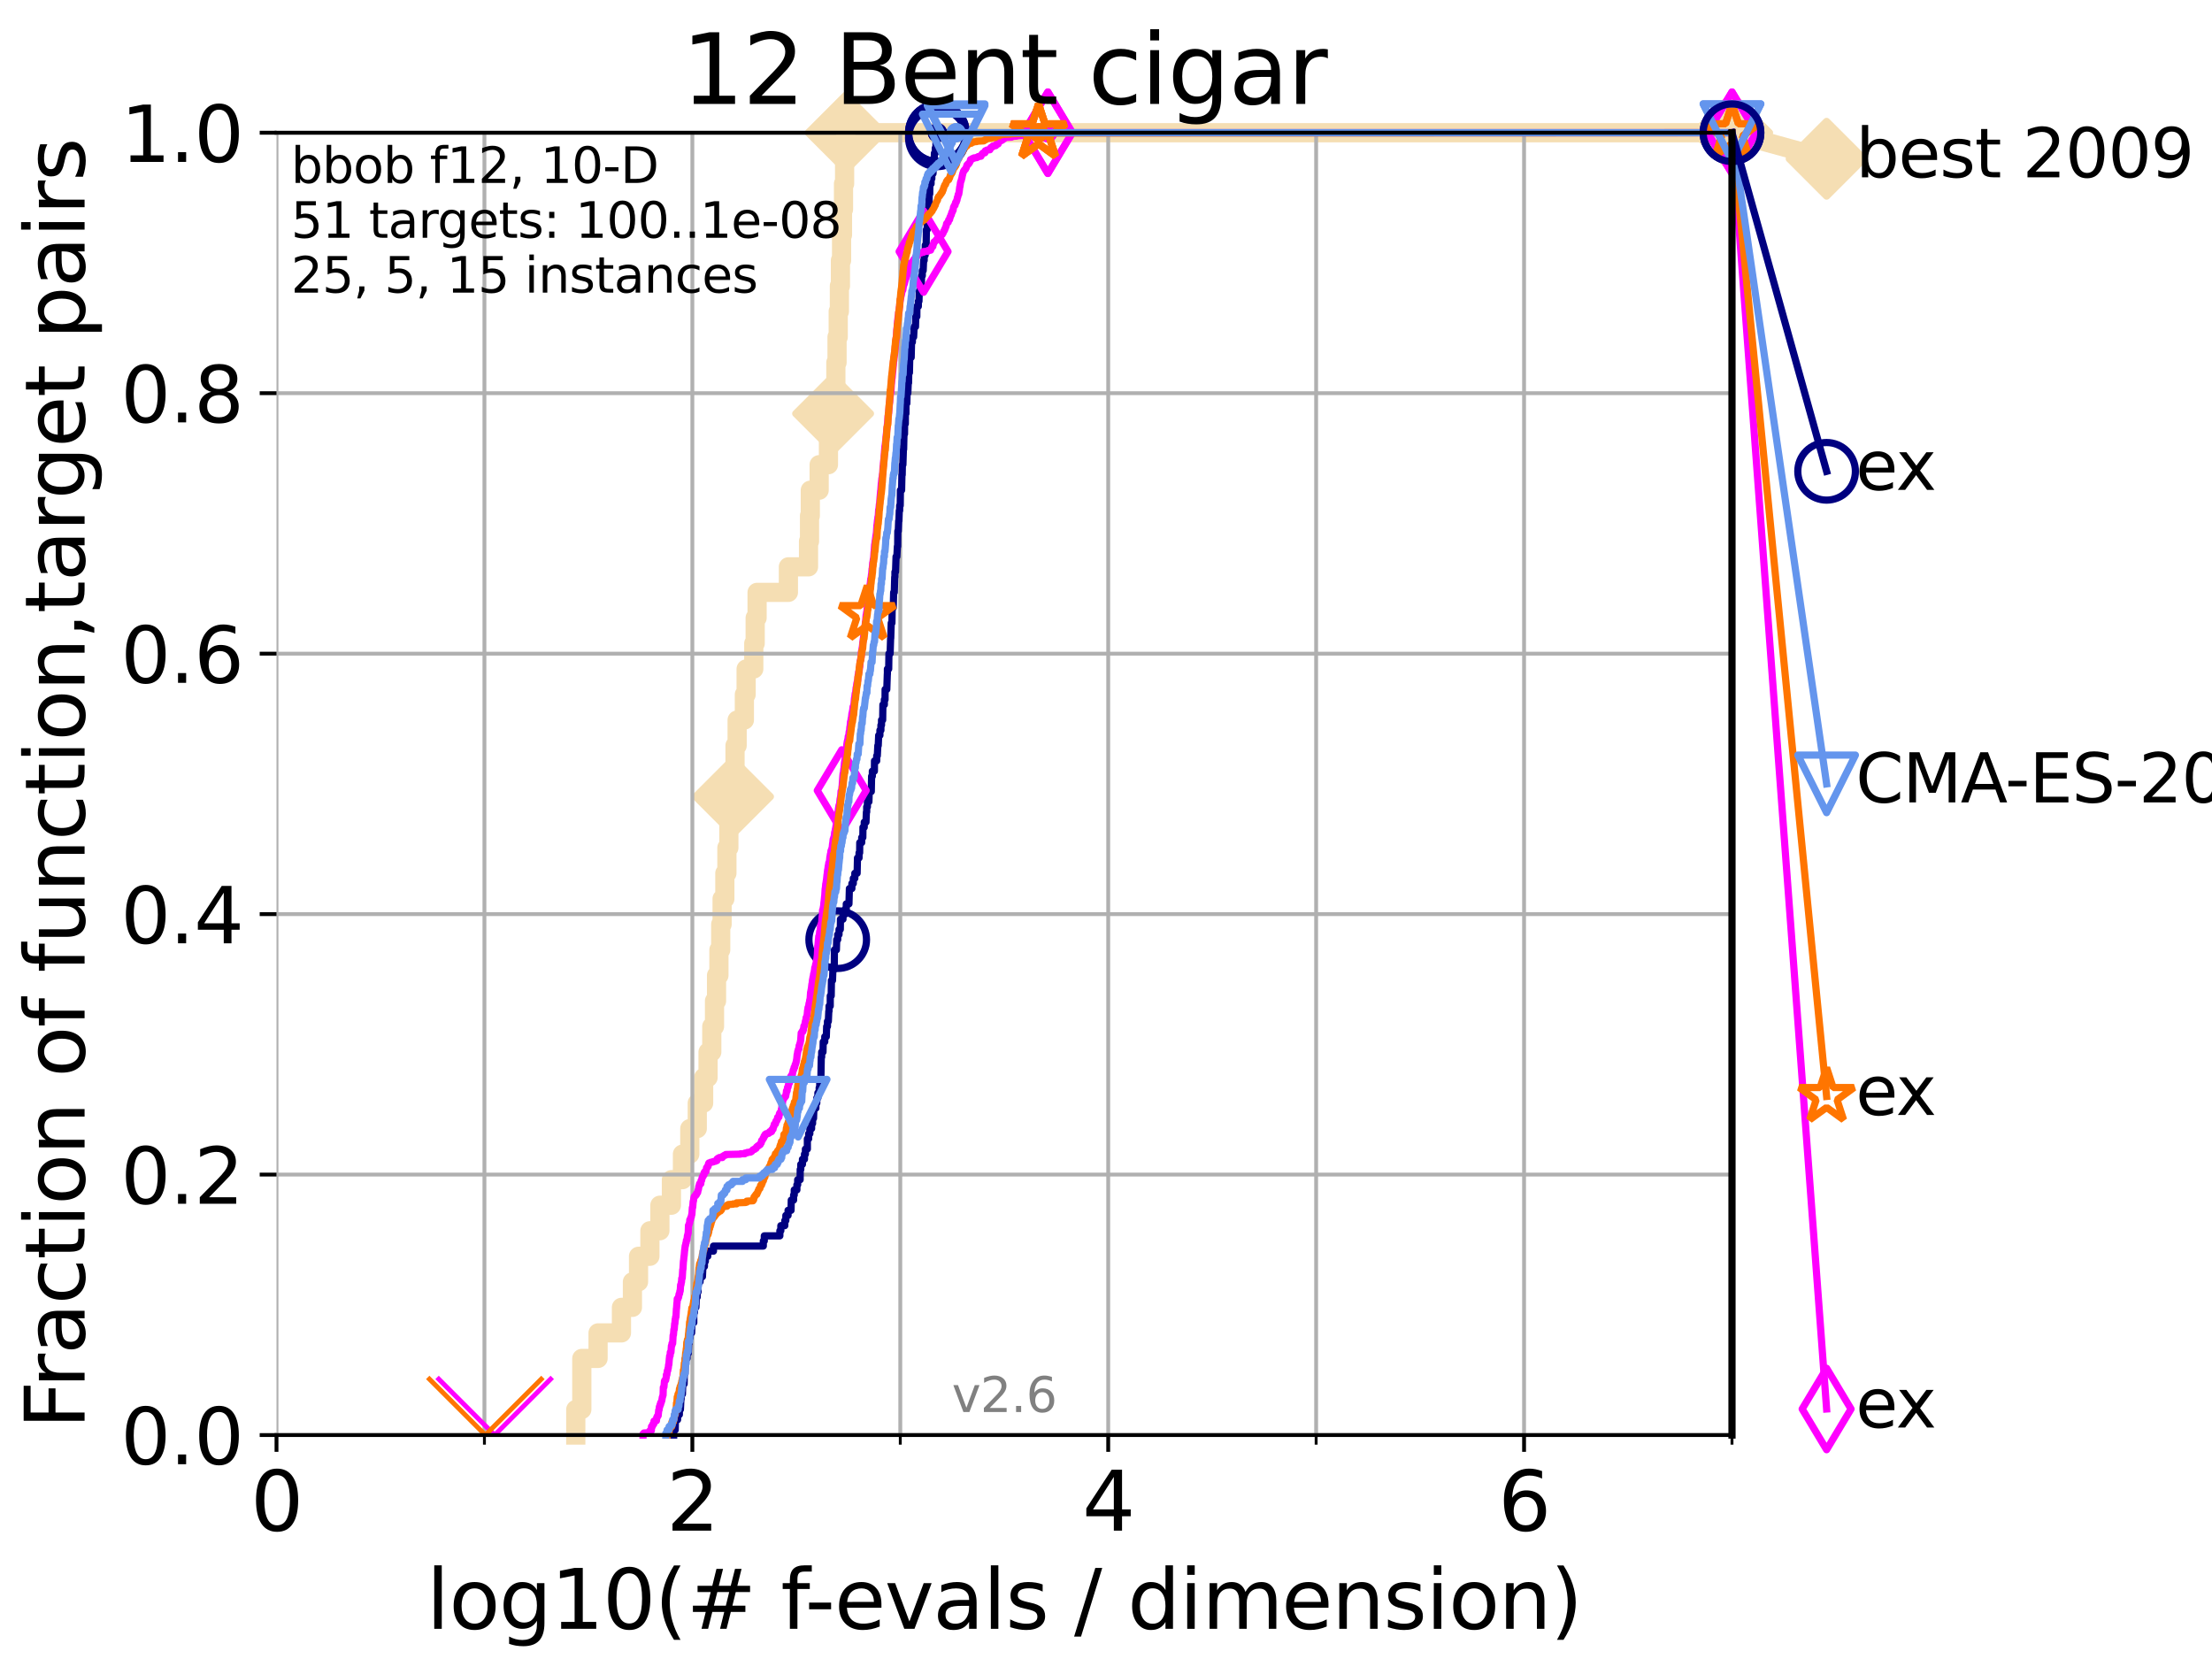 <?xml version="1.0" encoding="utf-8" standalone="no"?>
<!DOCTYPE svg PUBLIC "-//W3C//DTD SVG 1.1//EN"
  "http://www.w3.org/Graphics/SVG/1.1/DTD/svg11.dtd">
<svg xmlns:xlink="http://www.w3.org/1999/xlink" width="460.8pt" height="345.6pt" viewBox="0 0 460.8 345.6" xmlns="http://www.w3.org/2000/svg" version="1.1">
 <defs>
  <style type="text/css">*{stroke-linejoin: round; stroke-linecap: butt}</style>
 </defs>
 <g id="figure_1">
  <g id="patch_1">
   <path d="M 0 345.6 
L 460.8 345.6 
L 460.8 0 
L 0 0 
z
" style="fill: #ffffff"/>
  </g>
  <g id="axes_1">
   <g id="patch_2">
    <path d="M 57.6 298.944 
L 360.806 298.944 
L 360.806 27.648 
L 57.6 27.648 
z
" style="fill: #ffffff"/>
   </g>
   <g id="line2d_1">
    <path d="M 119.945 298.944 
L 119.945 293.624 
L 121.202 293.624 
L 121.202 282.985 
L 124.589 282.985 
L 124.589 277.666 
L 129.458 277.666 
L 129.458 272.346 
L 131.747 272.346 
L 131.747 267.027 
L 133.018 267.027 
L 133.018 261.707 
L 135.389 261.707 
L 135.389 256.388 
L 137.467 256.388 
L 137.467 251.068 
L 139.867 251.068 
L 139.867 245.749 
L 142.165 245.749 
L 142.165 240.429 
L 143.696 240.429 
L 143.696 235.11 
L 145.255 235.11 
L 145.255 229.79 
L 146.579 229.79 
L 146.579 224.471 
L 147.503 224.471 
L 147.503 219.151 
L 148.277 219.151 
L 148.277 213.832 
L 148.845 213.832 
L 148.845 208.512 
L 149.267 208.512 
L 149.267 203.192 
L 149.764 203.192 
L 149.764 197.873 
L 150.139 197.873 
L 150.139 192.553 
L 150.425 192.553 
L 150.425 187.234 
L 150.998 187.234 
L 150.998 181.914 
L 151.427 181.914 
L 151.427 176.595 
L 151.833 176.595 
L 151.833 171.275 
L 152.255 171.275 
L 152.255 165.956 
L 152.704 165.956 
L 152.704 160.636 
L 153.119 160.636 
L 153.119 155.317 
L 153.559 155.317 
L 153.559 149.997 
L 155.067 149.997 
L 155.067 144.678 
L 155.433 144.678 
L 155.433 139.358 
L 157.023 139.358 
L 157.023 134.039 
L 157.317 134.039 
L 157.317 128.719 
L 157.716 128.719 
L 157.716 123.4 
L 164.24 123.4 
L 164.24 118.08 
L 168.431 118.08 
L 168.431 112.76 
L 168.638 112.76 
L 168.638 107.441 
L 168.801 107.441 
L 168.801 102.121 
L 170.644 102.121 
L 170.644 96.802 
L 172.579 96.802 
L 172.579 91.482 
L 173.549 91.482 
L 173.549 86.163 
L 173.856 86.163 
L 173.856 80.843 
L 174.126 80.843 
L 174.126 75.524 
L 174.37 75.524 
L 174.37 70.204 
L 174.615 70.204 
L 174.615 64.885 
L 174.86 64.885 
L 174.86 59.565 
L 175.077 59.565 
L 175.077 54.246 
L 175.316 54.246 
L 175.316 48.926 
L 175.506 48.926 
L 175.506 43.607 
L 175.716 43.607 
L 175.716 38.287 
L 175.947 38.287 
L 175.947 32.968 
L 176.196 32.968 
L 176.196 27.648 
L 360.806 27.648 
" style="fill: none; stroke: #f5deb3; stroke-width: 4; stroke-linecap: square"/>
   </g>
   <g id="line2d_2">
    <defs>
     <path id="m100f611e82" d="M -0 7.778 
L 7.778 0 
L 0 -7.778 
L -7.778 -0 
z
" style="stroke: #f5deb3; stroke-width: 1.5; stroke-linejoin: miter"/>
    </defs>
    <g>
     <use xlink:href="#m100f611e82" x="152.704" y="165.956" style="fill: #f5deb3; stroke: #f5deb3; stroke-width: 1.5; stroke-linejoin: miter"/>
     <use xlink:href="#m100f611e82" x="173.549" y="86.163" style="fill: #f5deb3; stroke: #f5deb3; stroke-width: 1.5; stroke-linejoin: miter"/>
     <use xlink:href="#m100f611e82" x="176.196" y="27.648" style="fill: #f5deb3; stroke: #f5deb3; stroke-width: 1.5; stroke-linejoin: miter"/>
     <use xlink:href="#m100f611e82" x="176.196" y="27.648" style="fill: #f5deb3; stroke: #f5deb3; stroke-width: 1.5; stroke-linejoin: miter"/>
     <use xlink:href="#m100f611e82" x="360.806" y="27.648" style="fill: #f5deb3; stroke: #f5deb3; stroke-width: 1.5; stroke-linejoin: miter"/>
    </g>
   </g>
   <g id="line2d_3">
    <path style="fill: none; stroke: #f5deb3; stroke-width: 4; stroke-linecap: square"/>
    <g/>
   </g>
   <g id="line2d_4">
    <path d="M 360.806 27.648 
L 380.515 33.074 
" style="fill: none; stroke: #f5deb3; stroke-width: 4; stroke-linecap: square"/>
    <g>
     <use xlink:href="#m100f611e82" x="360.806" y="27.648" style="fill: #f5deb3; stroke: #f5deb3; stroke-width: 1.5; stroke-linejoin: miter"/>
     <use xlink:href="#m100f611e82" x="380.515" y="33.074" style="fill: #f5deb3; stroke: #f5deb3; stroke-width: 1.5; stroke-linejoin: miter"/>
    </g>
   </g>
   <g id="matplotlib.axis_1">
    <g id="xtick_1">
     <g id="line2d_5">
      <path d="M 57.6 298.944 
L 57.6 27.648 
" clip-path="url(#p9238fbd07d)" style="fill: none; stroke: #b0b0b0; stroke-width: 0.8; stroke-linecap: square"/>
     </g>
     <g id="line2d_6">
      <defs>
       <path id="m7476c06b77" d="M 0 0 
L 0 3.5 
" style="stroke: #000000; stroke-width: 0.8"/>
      </defs>
      <g>
       <use xlink:href="#m7476c06b77" x="57.6" y="298.944" style="stroke: #000000; stroke-width: 0.8"/>
      </g>
     </g>
     <g id="text_1">
      <!-- 0 -->
      <g transform="translate(52.192 318.861)scale(0.17 -0.17)">
       <defs>
        <path id="DejaVuSans-30" d="M 2034 4250 
Q 1547 4250 1301 3770 
Q 1056 3291 1056 2328 
Q 1056 1369 1301 889 
Q 1547 409 2034 409 
Q 2525 409 2770 889 
Q 3016 1369 3016 2328 
Q 3016 3291 2770 3770 
Q 2525 4250 2034 4250 
z
M 2034 4750 
Q 2819 4750 3233 4129 
Q 3647 3509 3647 2328 
Q 3647 1150 3233 529 
Q 2819 -91 2034 -91 
Q 1250 -91 836 529 
Q 422 1150 422 2328 
Q 422 3509 836 4129 
Q 1250 4750 2034 4750 
z
" transform="scale(0.016)"/>
       </defs>
       <use xlink:href="#DejaVuSans-30"/>
      </g>
     </g>
    </g>
    <g id="xtick_2">
     <g id="line2d_7">
      <path d="M 144.23 298.944 
L 144.23 27.648 
" clip-path="url(#p9238fbd07d)" style="fill: none; stroke: #b0b0b0; stroke-width: 0.8; stroke-linecap: square"/>
     </g>
     <g id="line2d_8">
      <g>
       <use xlink:href="#m7476c06b77" x="144.23" y="298.944" style="stroke: #000000; stroke-width: 0.8"/>
      </g>
     </g>
     <g id="text_2">
      <!-- 2 -->
      <g transform="translate(138.822 318.861)scale(0.17 -0.17)">
       <defs>
        <path id="DejaVuSans-32" d="M 1228 531 
L 3431 531 
L 3431 0 
L 469 0 
L 469 531 
Q 828 903 1448 1529 
Q 2069 2156 2228 2338 
Q 2531 2678 2651 2914 
Q 2772 3150 2772 3378 
Q 2772 3750 2511 3984 
Q 2250 4219 1831 4219 
Q 1534 4219 1204 4116 
Q 875 4013 500 3803 
L 500 4441 
Q 881 4594 1212 4672 
Q 1544 4750 1819 4750 
Q 2544 4750 2975 4387 
Q 3406 4025 3406 3419 
Q 3406 3131 3298 2873 
Q 3191 2616 2906 2266 
Q 2828 2175 2409 1742 
Q 1991 1309 1228 531 
z
" transform="scale(0.016)"/>
       </defs>
       <use xlink:href="#DejaVuSans-32"/>
      </g>
     </g>
    </g>
    <g id="xtick_3">
     <g id="line2d_9">
      <path d="M 230.861 298.944 
L 230.861 27.648 
" clip-path="url(#p9238fbd07d)" style="fill: none; stroke: #b0b0b0; stroke-width: 0.8; stroke-linecap: square"/>
     </g>
     <g id="line2d_10">
      <g>
       <use xlink:href="#m7476c06b77" x="230.861" y="298.944" style="stroke: #000000; stroke-width: 0.8"/>
      </g>
     </g>
     <g id="text_3">
      <!-- 4 -->
      <g transform="translate(225.453 318.861)scale(0.17 -0.17)">
       <defs>
        <path id="DejaVuSans-34" d="M 2419 4116 
L 825 1625 
L 2419 1625 
L 2419 4116 
z
M 2253 4666 
L 3047 4666 
L 3047 1625 
L 3713 1625 
L 3713 1100 
L 3047 1100 
L 3047 0 
L 2419 0 
L 2419 1100 
L 313 1100 
L 313 1709 
L 2253 4666 
z
" transform="scale(0.016)"/>
       </defs>
       <use xlink:href="#DejaVuSans-34"/>
      </g>
     </g>
    </g>
    <g id="xtick_4">
     <g id="line2d_11">
      <path d="M 317.491 298.944 
L 317.491 27.648 
" clip-path="url(#p9238fbd07d)" style="fill: none; stroke: #b0b0b0; stroke-width: 0.8; stroke-linecap: square"/>
     </g>
     <g id="line2d_12">
      <g>
       <use xlink:href="#m7476c06b77" x="317.491" y="298.944" style="stroke: #000000; stroke-width: 0.8"/>
      </g>
     </g>
     <g id="text_4">
      <!-- 6 -->
      <g transform="translate(312.083 318.861)scale(0.17 -0.17)">
       <defs>
        <path id="DejaVuSans-36" d="M 2113 2584 
Q 1688 2584 1439 2293 
Q 1191 2003 1191 1497 
Q 1191 994 1439 701 
Q 1688 409 2113 409 
Q 2538 409 2786 701 
Q 3034 994 3034 1497 
Q 3034 2003 2786 2293 
Q 2538 2584 2113 2584 
z
M 3366 4563 
L 3366 3988 
Q 3128 4100 2886 4159 
Q 2644 4219 2406 4219 
Q 1781 4219 1451 3797 
Q 1122 3375 1075 2522 
Q 1259 2794 1537 2939 
Q 1816 3084 2150 3084 
Q 2853 3084 3261 2657 
Q 3669 2231 3669 1497 
Q 3669 778 3244 343 
Q 2819 -91 2113 -91 
Q 1303 -91 875 529 
Q 447 1150 447 2328 
Q 447 3434 972 4092 
Q 1497 4750 2381 4750 
Q 2619 4750 2861 4703 
Q 3103 4656 3366 4563 
z
" transform="scale(0.016)"/>
       </defs>
       <use xlink:href="#DejaVuSans-36"/>
      </g>
     </g>
    </g>
    <g id="xtick_5">
     <g id="line2d_13">
      <path d="M 100.915 298.944 
L 100.915 27.648 
" clip-path="url(#p9238fbd07d)" style="fill: none; stroke: #b0b0b0; stroke-width: 0.8; stroke-linecap: square"/>
     </g>
     <g id="line2d_14">
      <defs>
       <path id="m23947b88c8" d="M 0 0 
L 0 2 
" style="stroke: #000000; stroke-width: 0.6"/>
      </defs>
      <g>
       <use xlink:href="#m23947b88c8" x="100.915" y="298.944" style="stroke: #000000; stroke-width: 0.6"/>
      </g>
     </g>
    </g>
    <g id="xtick_6">
     <g id="line2d_15">
      <path d="M 187.546 298.944 
L 187.546 27.648 
" clip-path="url(#p9238fbd07d)" style="fill: none; stroke: #b0b0b0; stroke-width: 0.8; stroke-linecap: square"/>
     </g>
     <g id="line2d_16">
      <g>
       <use xlink:href="#m23947b88c8" x="187.546" y="298.944" style="stroke: #000000; stroke-width: 0.6"/>
      </g>
     </g>
    </g>
    <g id="xtick_7">
     <g id="line2d_17">
      <path d="M 274.176 298.944 
L 274.176 27.648 
" clip-path="url(#p9238fbd07d)" style="fill: none; stroke: #b0b0b0; stroke-width: 0.8; stroke-linecap: square"/>
     </g>
     <g id="line2d_18">
      <g>
       <use xlink:href="#m23947b88c8" x="274.176" y="298.944" style="stroke: #000000; stroke-width: 0.6"/>
      </g>
     </g>
    </g>
    <g id="xtick_8">
     <g id="line2d_19">
      <path d="M 360.806 298.944 
L 360.806 27.648 
" clip-path="url(#p9238fbd07d)" style="fill: none; stroke: #b0b0b0; stroke-width: 0.8; stroke-linecap: square"/>
     </g>
     <g id="line2d_20">
      <g>
       <use xlink:href="#m23947b88c8" x="360.806" y="298.944" style="stroke: #000000; stroke-width: 0.6"/>
      </g>
     </g>
    </g>
    <g id="text_5">
     <!-- log10(# f-evals / dimension) -->
     <g transform="translate(88.823 339.314)scale(0.17 -0.17)">
      <defs>
       <path id="DejaVuSans-6c" d="M 603 4863 
L 1178 4863 
L 1178 0 
L 603 0 
L 603 4863 
z
" transform="scale(0.016)"/>
       <path id="DejaVuSans-6f" d="M 1959 3097 
Q 1497 3097 1228 2736 
Q 959 2375 959 1747 
Q 959 1119 1226 758 
Q 1494 397 1959 397 
Q 2419 397 2687 759 
Q 2956 1122 2956 1747 
Q 2956 2369 2687 2733 
Q 2419 3097 1959 3097 
z
M 1959 3584 
Q 2709 3584 3137 3096 
Q 3566 2609 3566 1747 
Q 3566 888 3137 398 
Q 2709 -91 1959 -91 
Q 1206 -91 779 398 
Q 353 888 353 1747 
Q 353 2609 779 3096 
Q 1206 3584 1959 3584 
z
" transform="scale(0.016)"/>
       <path id="DejaVuSans-67" d="M 2906 1791 
Q 2906 2416 2648 2759 
Q 2391 3103 1925 3103 
Q 1463 3103 1205 2759 
Q 947 2416 947 1791 
Q 947 1169 1205 825 
Q 1463 481 1925 481 
Q 2391 481 2648 825 
Q 2906 1169 2906 1791 
z
M 3481 434 
Q 3481 -459 3084 -895 
Q 2688 -1331 1869 -1331 
Q 1566 -1331 1297 -1286 
Q 1028 -1241 775 -1147 
L 775 -588 
Q 1028 -725 1275 -790 
Q 1522 -856 1778 -856 
Q 2344 -856 2625 -561 
Q 2906 -266 2906 331 
L 2906 616 
Q 2728 306 2450 153 
Q 2172 0 1784 0 
Q 1141 0 747 490 
Q 353 981 353 1791 
Q 353 2603 747 3093 
Q 1141 3584 1784 3584 
Q 2172 3584 2450 3431 
Q 2728 3278 2906 2969 
L 2906 3500 
L 3481 3500 
L 3481 434 
z
" transform="scale(0.016)"/>
       <path id="DejaVuSans-31" d="M 794 531 
L 1825 531 
L 1825 4091 
L 703 3866 
L 703 4441 
L 1819 4666 
L 2450 4666 
L 2450 531 
L 3481 531 
L 3481 0 
L 794 0 
L 794 531 
z
" transform="scale(0.016)"/>
       <path id="DejaVuSans-28" d="M 1984 4856 
Q 1566 4138 1362 3434 
Q 1159 2731 1159 2009 
Q 1159 1288 1364 580 
Q 1569 -128 1984 -844 
L 1484 -844 
Q 1016 -109 783 600 
Q 550 1309 550 2009 
Q 550 2706 781 3412 
Q 1013 4119 1484 4856 
L 1984 4856 
z
" transform="scale(0.016)"/>
       <path id="DejaVuSans-23" d="M 3272 2816 
L 2363 2816 
L 2100 1772 
L 3016 1772 
L 3272 2816 
z
M 2803 4594 
L 2478 3297 
L 3391 3297 
L 3719 4594 
L 4219 4594 
L 3897 3297 
L 4872 3297 
L 4872 2816 
L 3775 2816 
L 3519 1772 
L 4513 1772 
L 4513 1294 
L 3397 1294 
L 3072 0 
L 2572 0 
L 2894 1294 
L 1978 1294 
L 1656 0 
L 1153 0 
L 1478 1294 
L 494 1294 
L 494 1772 
L 1594 1772 
L 1856 2816 
L 850 2816 
L 850 3297 
L 1978 3297 
L 2297 4594 
L 2803 4594 
z
" transform="scale(0.016)"/>
       <path id="DejaVuSans-20" transform="scale(0.016)"/>
       <path id="DejaVuSans-66" d="M 2375 4863 
L 2375 4384 
L 1825 4384 
Q 1516 4384 1395 4259 
Q 1275 4134 1275 3809 
L 1275 3500 
L 2222 3500 
L 2222 3053 
L 1275 3053 
L 1275 0 
L 697 0 
L 697 3053 
L 147 3053 
L 147 3500 
L 697 3500 
L 697 3744 
Q 697 4328 969 4595 
Q 1241 4863 1831 4863 
L 2375 4863 
z
" transform="scale(0.016)"/>
       <path id="DejaVuSans-2d" d="M 313 2009 
L 1997 2009 
L 1997 1497 
L 313 1497 
L 313 2009 
z
" transform="scale(0.016)"/>
       <path id="DejaVuSans-65" d="M 3597 1894 
L 3597 1613 
L 953 1613 
Q 991 1019 1311 708 
Q 1631 397 2203 397 
Q 2534 397 2845 478 
Q 3156 559 3463 722 
L 3463 178 
Q 3153 47 2828 -22 
Q 2503 -91 2169 -91 
Q 1331 -91 842 396 
Q 353 884 353 1716 
Q 353 2575 817 3079 
Q 1281 3584 2069 3584 
Q 2775 3584 3186 3129 
Q 3597 2675 3597 1894 
z
M 3022 2063 
Q 3016 2534 2758 2815 
Q 2500 3097 2075 3097 
Q 1594 3097 1305 2825 
Q 1016 2553 972 2059 
L 3022 2063 
z
" transform="scale(0.016)"/>
       <path id="DejaVuSans-76" d="M 191 3500 
L 800 3500 
L 1894 563 
L 2988 3500 
L 3597 3500 
L 2284 0 
L 1503 0 
L 191 3500 
z
" transform="scale(0.016)"/>
       <path id="DejaVuSans-61" d="M 2194 1759 
Q 1497 1759 1228 1600 
Q 959 1441 959 1056 
Q 959 750 1161 570 
Q 1363 391 1709 391 
Q 2188 391 2477 730 
Q 2766 1069 2766 1631 
L 2766 1759 
L 2194 1759 
z
M 3341 1997 
L 3341 0 
L 2766 0 
L 2766 531 
Q 2569 213 2275 61 
Q 1981 -91 1556 -91 
Q 1019 -91 701 211 
Q 384 513 384 1019 
Q 384 1609 779 1909 
Q 1175 2209 1959 2209 
L 2766 2209 
L 2766 2266 
Q 2766 2663 2505 2880 
Q 2244 3097 1772 3097 
Q 1472 3097 1187 3025 
Q 903 2953 641 2809 
L 641 3341 
Q 956 3463 1253 3523 
Q 1550 3584 1831 3584 
Q 2591 3584 2966 3190 
Q 3341 2797 3341 1997 
z
" transform="scale(0.016)"/>
       <path id="DejaVuSans-73" d="M 2834 3397 
L 2834 2853 
Q 2591 2978 2328 3040 
Q 2066 3103 1784 3103 
Q 1356 3103 1142 2972 
Q 928 2841 928 2578 
Q 928 2378 1081 2264 
Q 1234 2150 1697 2047 
L 1894 2003 
Q 2506 1872 2764 1633 
Q 3022 1394 3022 966 
Q 3022 478 2636 193 
Q 2250 -91 1575 -91 
Q 1294 -91 989 -36 
Q 684 19 347 128 
L 347 722 
Q 666 556 975 473 
Q 1284 391 1588 391 
Q 1994 391 2212 530 
Q 2431 669 2431 922 
Q 2431 1156 2273 1281 
Q 2116 1406 1581 1522 
L 1381 1569 
Q 847 1681 609 1914 
Q 372 2147 372 2553 
Q 372 3047 722 3315 
Q 1072 3584 1716 3584 
Q 2034 3584 2315 3537 
Q 2597 3491 2834 3397 
z
" transform="scale(0.016)"/>
       <path id="DejaVuSans-2f" d="M 1625 4666 
L 2156 4666 
L 531 -594 
L 0 -594 
L 1625 4666 
z
" transform="scale(0.016)"/>
       <path id="DejaVuSans-64" d="M 2906 2969 
L 2906 4863 
L 3481 4863 
L 3481 0 
L 2906 0 
L 2906 525 
Q 2725 213 2448 61 
Q 2172 -91 1784 -91 
Q 1150 -91 751 415 
Q 353 922 353 1747 
Q 353 2572 751 3078 
Q 1150 3584 1784 3584 
Q 2172 3584 2448 3432 
Q 2725 3281 2906 2969 
z
M 947 1747 
Q 947 1113 1208 752 
Q 1469 391 1925 391 
Q 2381 391 2643 752 
Q 2906 1113 2906 1747 
Q 2906 2381 2643 2742 
Q 2381 3103 1925 3103 
Q 1469 3103 1208 2742 
Q 947 2381 947 1747 
z
" transform="scale(0.016)"/>
       <path id="DejaVuSans-69" d="M 603 3500 
L 1178 3500 
L 1178 0 
L 603 0 
L 603 3500 
z
M 603 4863 
L 1178 4863 
L 1178 4134 
L 603 4134 
L 603 4863 
z
" transform="scale(0.016)"/>
       <path id="DejaVuSans-6d" d="M 3328 2828 
Q 3544 3216 3844 3400 
Q 4144 3584 4550 3584 
Q 5097 3584 5394 3201 
Q 5691 2819 5691 2113 
L 5691 0 
L 5113 0 
L 5113 2094 
Q 5113 2597 4934 2840 
Q 4756 3084 4391 3084 
Q 3944 3084 3684 2787 
Q 3425 2491 3425 1978 
L 3425 0 
L 2847 0 
L 2847 2094 
Q 2847 2600 2669 2842 
Q 2491 3084 2119 3084 
Q 1678 3084 1418 2786 
Q 1159 2488 1159 1978 
L 1159 0 
L 581 0 
L 581 3500 
L 1159 3500 
L 1159 2956 
Q 1356 3278 1631 3431 
Q 1906 3584 2284 3584 
Q 2666 3584 2933 3390 
Q 3200 3197 3328 2828 
z
" transform="scale(0.016)"/>
       <path id="DejaVuSans-6e" d="M 3513 2113 
L 3513 0 
L 2938 0 
L 2938 2094 
Q 2938 2591 2744 2837 
Q 2550 3084 2163 3084 
Q 1697 3084 1428 2787 
Q 1159 2491 1159 1978 
L 1159 0 
L 581 0 
L 581 3500 
L 1159 3500 
L 1159 2956 
Q 1366 3272 1645 3428 
Q 1925 3584 2291 3584 
Q 2894 3584 3203 3211 
Q 3513 2838 3513 2113 
z
" transform="scale(0.016)"/>
       <path id="DejaVuSans-29" d="M 513 4856 
L 1013 4856 
Q 1481 4119 1714 3412 
Q 1947 2706 1947 2009 
Q 1947 1309 1714 600 
Q 1481 -109 1013 -844 
L 513 -844 
Q 928 -128 1133 580 
Q 1338 1288 1338 2009 
Q 1338 2731 1133 3434 
Q 928 4138 513 4856 
z
" transform="scale(0.016)"/>
      </defs>
      <use xlink:href="#DejaVuSans-6c"/>
      <use xlink:href="#DejaVuSans-6f" x="27.783"/>
      <use xlink:href="#DejaVuSans-67" x="88.965"/>
      <use xlink:href="#DejaVuSans-31" x="152.441"/>
      <use xlink:href="#DejaVuSans-30" x="216.064"/>
      <use xlink:href="#DejaVuSans-28" x="279.688"/>
      <use xlink:href="#DejaVuSans-23" x="318.701"/>
      <use xlink:href="#DejaVuSans-20" x="402.49"/>
      <use xlink:href="#DejaVuSans-66" x="434.277"/>
      <use xlink:href="#DejaVuSans-2d" x="463.982"/>
      <use xlink:href="#DejaVuSans-65" x="500.066"/>
      <use xlink:href="#DejaVuSans-76" x="561.59"/>
      <use xlink:href="#DejaVuSans-61" x="620.77"/>
      <use xlink:href="#DejaVuSans-6c" x="682.049"/>
      <use xlink:href="#DejaVuSans-73" x="709.832"/>
      <use xlink:href="#DejaVuSans-20" x="761.932"/>
      <use xlink:href="#DejaVuSans-2f" x="793.719"/>
      <use xlink:href="#DejaVuSans-20" x="827.41"/>
      <use xlink:href="#DejaVuSans-64" x="859.197"/>
      <use xlink:href="#DejaVuSans-69" x="922.674"/>
      <use xlink:href="#DejaVuSans-6d" x="950.457"/>
      <use xlink:href="#DejaVuSans-65" x="1047.869"/>
      <use xlink:href="#DejaVuSans-6e" x="1109.393"/>
      <use xlink:href="#DejaVuSans-73" x="1172.771"/>
      <use xlink:href="#DejaVuSans-69" x="1224.871"/>
      <use xlink:href="#DejaVuSans-6f" x="1252.654"/>
      <use xlink:href="#DejaVuSans-6e" x="1313.836"/>
      <use xlink:href="#DejaVuSans-29" x="1377.215"/>
     </g>
    </g>
   </g>
   <g id="matplotlib.axis_2">
    <g id="ytick_1">
     <g id="line2d_21">
      <path d="M 57.6 298.944 
L 360.806 298.944 
" clip-path="url(#p9238fbd07d)" style="fill: none; stroke: #b0b0b0; stroke-width: 0.8; stroke-linecap: square"/>
     </g>
     <g id="line2d_22">
      <defs>
       <path id="mcbf53099bf" d="M 0 0 
L -3.5 0 
" style="stroke: #000000; stroke-width: 0.8"/>
      </defs>
      <g>
       <use xlink:href="#mcbf53099bf" x="57.6" y="298.944" style="stroke: #000000; stroke-width: 0.8"/>
      </g>
     </g>
     <g id="text_6">
      <!-- 0.0 -->
      <g transform="translate(25.155 305.023)scale(0.16 -0.16)">
       <defs>
        <path id="DejaVuSans-2e" d="M 684 794 
L 1344 794 
L 1344 0 
L 684 0 
L 684 794 
z
" transform="scale(0.016)"/>
       </defs>
       <use xlink:href="#DejaVuSans-30"/>
       <use xlink:href="#DejaVuSans-2e" x="63.623"/>
       <use xlink:href="#DejaVuSans-30" x="95.41"/>
      </g>
     </g>
    </g>
    <g id="ytick_2">
     <g id="line2d_23">
      <path d="M 57.6 244.685 
L 360.806 244.685 
" clip-path="url(#p9238fbd07d)" style="fill: none; stroke: #b0b0b0; stroke-width: 0.8; stroke-linecap: square"/>
     </g>
     <g id="line2d_24">
      <g>
       <use xlink:href="#mcbf53099bf" x="57.6" y="244.685" style="stroke: #000000; stroke-width: 0.8"/>
      </g>
     </g>
     <g id="text_7">
      <!-- 0.2 -->
      <g transform="translate(25.155 250.764)scale(0.16 -0.16)">
       <use xlink:href="#DejaVuSans-30"/>
       <use xlink:href="#DejaVuSans-2e" x="63.623"/>
       <use xlink:href="#DejaVuSans-32" x="95.41"/>
      </g>
     </g>
    </g>
    <g id="ytick_3">
     <g id="line2d_25">
      <path d="M 57.6 190.426 
L 360.806 190.426 
" clip-path="url(#p9238fbd07d)" style="fill: none; stroke: #b0b0b0; stroke-width: 0.8; stroke-linecap: square"/>
     </g>
     <g id="line2d_26">
      <g>
       <use xlink:href="#mcbf53099bf" x="57.6" y="190.426" style="stroke: #000000; stroke-width: 0.8"/>
      </g>
     </g>
     <g id="text_8">
      <!-- 0.4 -->
      <g transform="translate(25.155 196.504)scale(0.16 -0.16)">
       <use xlink:href="#DejaVuSans-30"/>
       <use xlink:href="#DejaVuSans-2e" x="63.623"/>
       <use xlink:href="#DejaVuSans-34" x="95.41"/>
      </g>
     </g>
    </g>
    <g id="ytick_4">
     <g id="line2d_27">
      <path d="M 57.6 136.166 
L 360.806 136.166 
" clip-path="url(#p9238fbd07d)" style="fill: none; stroke: #b0b0b0; stroke-width: 0.8; stroke-linecap: square"/>
     </g>
     <g id="line2d_28">
      <g>
       <use xlink:href="#mcbf53099bf" x="57.6" y="136.166" style="stroke: #000000; stroke-width: 0.8"/>
      </g>
     </g>
     <g id="text_9">
      <!-- 0.6 -->
      <g transform="translate(25.155 142.245)scale(0.16 -0.16)">
       <use xlink:href="#DejaVuSans-30"/>
       <use xlink:href="#DejaVuSans-2e" x="63.623"/>
       <use xlink:href="#DejaVuSans-36" x="95.41"/>
      </g>
     </g>
    </g>
    <g id="ytick_5">
     <g id="line2d_29">
      <path d="M 57.6 81.907 
L 360.806 81.907 
" clip-path="url(#p9238fbd07d)" style="fill: none; stroke: #b0b0b0; stroke-width: 0.8; stroke-linecap: square"/>
     </g>
     <g id="line2d_30">
      <g>
       <use xlink:href="#mcbf53099bf" x="57.6" y="81.907" style="stroke: #000000; stroke-width: 0.8"/>
      </g>
     </g>
     <g id="text_10">
      <!-- 0.8 -->
      <g transform="translate(25.155 87.986)scale(0.16 -0.16)">
       <defs>
        <path id="DejaVuSans-38" d="M 2034 2216 
Q 1584 2216 1326 1975 
Q 1069 1734 1069 1313 
Q 1069 891 1326 650 
Q 1584 409 2034 409 
Q 2484 409 2743 651 
Q 3003 894 3003 1313 
Q 3003 1734 2745 1975 
Q 2488 2216 2034 2216 
z
M 1403 2484 
Q 997 2584 770 2862 
Q 544 3141 544 3541 
Q 544 4100 942 4425 
Q 1341 4750 2034 4750 
Q 2731 4750 3128 4425 
Q 3525 4100 3525 3541 
Q 3525 3141 3298 2862 
Q 3072 2584 2669 2484 
Q 3125 2378 3379 2068 
Q 3634 1759 3634 1313 
Q 3634 634 3220 271 
Q 2806 -91 2034 -91 
Q 1263 -91 848 271 
Q 434 634 434 1313 
Q 434 1759 690 2068 
Q 947 2378 1403 2484 
z
M 1172 3481 
Q 1172 3119 1398 2916 
Q 1625 2713 2034 2713 
Q 2441 2713 2670 2916 
Q 2900 3119 2900 3481 
Q 2900 3844 2670 4047 
Q 2441 4250 2034 4250 
Q 1625 4250 1398 4047 
Q 1172 3844 1172 3481 
z
" transform="scale(0.016)"/>
       </defs>
       <use xlink:href="#DejaVuSans-30"/>
       <use xlink:href="#DejaVuSans-2e" x="63.623"/>
       <use xlink:href="#DejaVuSans-38" x="95.41"/>
      </g>
     </g>
    </g>
    <g id="ytick_6">
     <g id="line2d_31">
      <path d="M 57.6 27.648 
L 360.806 27.648 
" clip-path="url(#p9238fbd07d)" style="fill: none; stroke: #b0b0b0; stroke-width: 0.8; stroke-linecap: square"/>
     </g>
     <g id="line2d_32">
      <g>
       <use xlink:href="#mcbf53099bf" x="57.6" y="27.648" style="stroke: #000000; stroke-width: 0.8"/>
      </g>
     </g>
     <g id="text_11">
      <!-- 1.0 -->
      <g transform="translate(25.155 33.727)scale(0.16 -0.16)">
       <use xlink:href="#DejaVuSans-31"/>
       <use xlink:href="#DejaVuSans-2e" x="63.623"/>
       <use xlink:href="#DejaVuSans-30" x="95.41"/>
      </g>
     </g>
    </g>
    <g id="text_12">
     <!-- Fraction of function,target pairs -->
     <g transform="translate(17.62 297.681)rotate(-90)scale(0.17 -0.17)">
      <defs>
       <path id="DejaVuSans-46" d="M 628 4666 
L 3309 4666 
L 3309 4134 
L 1259 4134 
L 1259 2759 
L 3109 2759 
L 3109 2228 
L 1259 2228 
L 1259 0 
L 628 0 
L 628 4666 
z
" transform="scale(0.016)"/>
       <path id="DejaVuSans-72" d="M 2631 2963 
Q 2534 3019 2420 3045 
Q 2306 3072 2169 3072 
Q 1681 3072 1420 2755 
Q 1159 2438 1159 1844 
L 1159 0 
L 581 0 
L 581 3500 
L 1159 3500 
L 1159 2956 
Q 1341 3275 1631 3429 
Q 1922 3584 2338 3584 
Q 2397 3584 2469 3576 
Q 2541 3569 2628 3553 
L 2631 2963 
z
" transform="scale(0.016)"/>
       <path id="DejaVuSans-63" d="M 3122 3366 
L 3122 2828 
Q 2878 2963 2633 3030 
Q 2388 3097 2138 3097 
Q 1578 3097 1268 2742 
Q 959 2388 959 1747 
Q 959 1106 1268 751 
Q 1578 397 2138 397 
Q 2388 397 2633 464 
Q 2878 531 3122 666 
L 3122 134 
Q 2881 22 2623 -34 
Q 2366 -91 2075 -91 
Q 1284 -91 818 406 
Q 353 903 353 1747 
Q 353 2603 823 3093 
Q 1294 3584 2113 3584 
Q 2378 3584 2631 3529 
Q 2884 3475 3122 3366 
z
" transform="scale(0.016)"/>
       <path id="DejaVuSans-74" d="M 1172 4494 
L 1172 3500 
L 2356 3500 
L 2356 3053 
L 1172 3053 
L 1172 1153 
Q 1172 725 1289 603 
Q 1406 481 1766 481 
L 2356 481 
L 2356 0 
L 1766 0 
Q 1100 0 847 248 
Q 594 497 594 1153 
L 594 3053 
L 172 3053 
L 172 3500 
L 594 3500 
L 594 4494 
L 1172 4494 
z
" transform="scale(0.016)"/>
       <path id="DejaVuSans-75" d="M 544 1381 
L 544 3500 
L 1119 3500 
L 1119 1403 
Q 1119 906 1312 657 
Q 1506 409 1894 409 
Q 2359 409 2629 706 
Q 2900 1003 2900 1516 
L 2900 3500 
L 3475 3500 
L 3475 0 
L 2900 0 
L 2900 538 
Q 2691 219 2414 64 
Q 2138 -91 1772 -91 
Q 1169 -91 856 284 
Q 544 659 544 1381 
z
M 1991 3584 
L 1991 3584 
z
" transform="scale(0.016)"/>
       <path id="DejaVuSans-2c" d="M 750 794 
L 1409 794 
L 1409 256 
L 897 -744 
L 494 -744 
L 750 256 
L 750 794 
z
" transform="scale(0.016)"/>
       <path id="DejaVuSans-70" d="M 1159 525 
L 1159 -1331 
L 581 -1331 
L 581 3500 
L 1159 3500 
L 1159 2969 
Q 1341 3281 1617 3432 
Q 1894 3584 2278 3584 
Q 2916 3584 3314 3078 
Q 3713 2572 3713 1747 
Q 3713 922 3314 415 
Q 2916 -91 2278 -91 
Q 1894 -91 1617 61 
Q 1341 213 1159 525 
z
M 3116 1747 
Q 3116 2381 2855 2742 
Q 2594 3103 2138 3103 
Q 1681 3103 1420 2742 
Q 1159 2381 1159 1747 
Q 1159 1113 1420 752 
Q 1681 391 2138 391 
Q 2594 391 2855 752 
Q 3116 1113 3116 1747 
z
" transform="scale(0.016)"/>
      </defs>
      <use xlink:href="#DejaVuSans-46"/>
      <use xlink:href="#DejaVuSans-72" x="50.27"/>
      <use xlink:href="#DejaVuSans-61" x="91.383"/>
      <use xlink:href="#DejaVuSans-63" x="152.662"/>
      <use xlink:href="#DejaVuSans-74" x="207.643"/>
      <use xlink:href="#DejaVuSans-69" x="246.852"/>
      <use xlink:href="#DejaVuSans-6f" x="274.635"/>
      <use xlink:href="#DejaVuSans-6e" x="335.816"/>
      <use xlink:href="#DejaVuSans-20" x="399.195"/>
      <use xlink:href="#DejaVuSans-6f" x="430.982"/>
      <use xlink:href="#DejaVuSans-66" x="492.164"/>
      <use xlink:href="#DejaVuSans-20" x="527.369"/>
      <use xlink:href="#DejaVuSans-66" x="559.156"/>
      <use xlink:href="#DejaVuSans-75" x="594.361"/>
      <use xlink:href="#DejaVuSans-6e" x="657.74"/>
      <use xlink:href="#DejaVuSans-63" x="721.119"/>
      <use xlink:href="#DejaVuSans-74" x="776.1"/>
      <use xlink:href="#DejaVuSans-69" x="815.309"/>
      <use xlink:href="#DejaVuSans-6f" x="843.092"/>
      <use xlink:href="#DejaVuSans-6e" x="904.273"/>
      <use xlink:href="#DejaVuSans-2c" x="967.652"/>
      <use xlink:href="#DejaVuSans-74" x="999.439"/>
      <use xlink:href="#DejaVuSans-61" x="1038.648"/>
      <use xlink:href="#DejaVuSans-72" x="1099.928"/>
      <use xlink:href="#DejaVuSans-67" x="1139.291"/>
      <use xlink:href="#DejaVuSans-65" x="1202.768"/>
      <use xlink:href="#DejaVuSans-74" x="1264.291"/>
      <use xlink:href="#DejaVuSans-20" x="1303.5"/>
      <use xlink:href="#DejaVuSans-70" x="1335.287"/>
      <use xlink:href="#DejaVuSans-61" x="1398.764"/>
      <use xlink:href="#DejaVuSans-69" x="1460.043"/>
      <use xlink:href="#DejaVuSans-72" x="1487.826"/>
      <use xlink:href="#DejaVuSans-73" x="1528.939"/>
     </g>
    </g>
   </g>
   <g id="line2d_33">
    <defs>
     <path id="md55035b5d4" d="M 0 1.5 
C 0.398 1.5 0.779 1.342 1.061 1.061 
C 1.342 0.779 1.5 0.398 1.5 0 
C 1.5 -0.398 1.342 -0.779 1.061 -1.061 
C 0.779 -1.342 0.398 -1.5 0 -1.5 
C -0.398 -1.5 -0.779 -1.342 -1.061 -1.061 
C -1.342 -0.779 -1.5 -0.398 -1.5 0 
C -1.5 0.398 -1.342 0.779 -1.061 1.061 
C -0.779 1.342 -0.398 1.5 0 1.5 
z
" style="stroke: #f5deb3"/>
    </defs>
    <g>
     <use xlink:href="#md55035b5d4" x="176.196" y="27.648" style="fill: #f5deb3; stroke: #f5deb3"/>
     <use xlink:href="#md55035b5d4" x="176.196" y="27.648" style="fill: #f5deb3; stroke: #f5deb3"/>
    </g>
   </g>
   <g id="line2d_34">
    <defs>
     <path id="mf40169e3da" d="M 0 1.5 
C 0.398 1.5 0.779 1.342 1.061 1.061 
C 1.342 0.779 1.5 0.398 1.5 0 
C 1.5 -0.398 1.342 -0.779 1.061 -1.061 
C 0.779 -1.342 0.398 -1.5 0 -1.5 
C -0.398 -1.5 -0.779 -1.342 -1.061 -1.061 
C -1.342 -0.779 -1.5 -0.398 -1.5 0 
C -1.5 0.398 -1.342 0.779 -1.061 1.061 
C -0.779 1.342 -0.398 1.5 0 1.5 
z
" style="stroke: #000080"/>
    </defs>
    <g>
     <use xlink:href="#mf40169e3da" x="195.273" y="27.648" style="fill: #000080; stroke: #000080"/>
     <use xlink:href="#mf40169e3da" x="195.273" y="27.648" style="fill: #000080; stroke: #000080"/>
    </g>
   </g>
   <g id="line2d_35">
    <path d="M 140.336 298.944 
L 140.336 297.88 
L 140.657 297.88 
L 140.703 295.752 
L 141.151 295.752 
L 141.151 294.688 
L 141.524 294.688 
L 141.524 293.624 
L 141.74 293.624 
L 141.847 291.497 
L 141.89 291.497 
L 141.89 290.433 
L 142.165 290.433 
L 142.227 288.305 
L 142.518 288.305 
L 142.559 286.177 
L 142.703 286.177 
L 142.764 282.985 
L 143.126 282.985 
L 143.126 281.922 
L 143.384 281.922 
L 143.462 279.794 
L 143.56 279.794 
L 143.56 278.73 
L 143.716 278.73 
L 143.716 277.666 
L 144.079 277.666 
L 144.155 275.538 
L 144.529 275.538 
L 144.529 273.41 
L 144.677 273.41 
L 144.677 272.346 
L 144.968 272.346 
L 145.058 270.219 
L 145.238 270.219 
L 145.238 269.155 
L 145.415 269.155 
L 145.433 267.027 
L 145.834 267.027 
L 145.834 265.963 
L 146.329 265.963 
L 146.429 263.835 
L 146.745 263.835 
L 146.745 262.771 
L 146.941 262.771 
L 146.941 261.707 
L 147.439 261.707 
L 147.439 260.643 
L 148.623 260.643 
L 148.623 259.579 
L 159.011 259.579 
L 159.011 258.516 
L 159.216 258.516 
L 159.216 257.452 
L 162.457 257.452 
L 162.457 256.388 
L 162.662 256.388 
L 162.662 255.324 
L 163.491 255.324 
L 163.491 254.26 
L 163.706 254.26 
L 163.706 253.196 
L 164.168 253.196 
L 164.168 252.132 
L 164.79 252.132 
L 164.834 250.004 
L 165.319 250.004 
L 165.319 248.94 
L 165.459 248.94 
L 165.459 247.877 
L 166.005 247.877 
L 166.005 246.813 
L 166.17 246.813 
L 166.17 245.749 
L 166.684 245.749 
L 166.696 243.621 
L 166.815 243.621 
L 166.815 242.557 
L 167.163 242.557 
L 167.163 241.493 
L 167.586 241.493 
L 167.586 240.429 
L 167.781 240.429 
L 167.781 239.365 
L 168.19 239.365 
L 168.19 237.237 
L 168.457 237.237 
L 168.457 236.174 
L 168.704 236.174 
L 168.704 235.11 
L 169.07 235.11 
L 169.07 234.046 
L 169.274 234.046 
L 169.274 232.982 
L 169.472 232.982 
L 169.556 230.854 
L 169.962 230.854 
L 169.962 229.79 
L 170.153 229.79 
L 170.153 228.726 
L 170.379 228.726 
L 170.379 227.662 
L 170.649 227.662 
L 170.649 226.598 
L 170.764 226.598 
L 170.764 225.534 
L 170.992 225.534 
L 171.087 220.215 
L 171.168 220.215 
L 171.168 219.151 
L 171.445 219.151 
L 171.493 217.023 
L 171.813 217.023 
L 171.813 215.959 
L 172.136 215.959 
L 172.208 213.832 
L 172.373 213.832 
L 172.373 212.768 
L 172.558 212.768 
L 172.654 210.64 
L 172.707 210.64 
L 172.707 209.576 
L 172.954 209.576 
L 172.958 207.448 
L 173.157 207.448 
L 173.202 204.256 
L 173.426 204.256 
L 173.502 202.129 
L 173.648 202.129 
L 173.648 201.065 
L 173.797 201.065 
L 173.825 197.873 
L 174.234 197.873 
L 174.302 195.745 
L 174.51 195.745 
L 174.51 194.681 
L 174.783 194.681 
L 174.783 193.617 
L 175.052 193.617 
L 175.084 191.49 
L 175.61 191.49 
L 175.61 190.426 
L 176.079 190.426 
L 176.079 189.362 
L 176.296 189.362 
L 176.296 188.298 
L 176.852 188.298 
L 176.942 185.106 
L 177.463 185.106 
L 177.463 184.042 
L 177.76 184.042 
L 177.76 182.978 
L 178.074 182.978 
L 178.074 181.914 
L 178.556 181.914 
L 178.629 178.723 
L 178.955 178.723 
L 178.955 177.659 
L 179.08 177.659 
L 179.103 175.531 
L 179.508 175.531 
L 179.508 174.467 
L 179.743 174.467 
L 179.772 172.339 
L 180.037 172.339 
L 180.037 171.275 
L 180.398 171.275 
L 180.489 169.147 
L 180.549 169.147 
L 180.549 168.084 
L 180.696 168.084 
L 180.696 167.02 
L 181.01 167.02 
L 181.079 164.892 
L 181.506 164.892 
L 181.571 161.7 
L 181.723 161.7 
L 181.723 160.636 
L 182.154 160.636 
L 182.174 158.508 
L 182.631 158.508 
L 182.631 157.445 
L 182.76 157.445 
L 182.867 155.317 
L 182.953 155.317 
L 183.045 153.189 
L 183.301 153.189 
L 183.301 152.125 
L 183.509 152.125 
L 183.509 151.061 
L 183.635 151.061 
L 183.635 149.997 
L 183.874 149.997 
L 183.925 146.805 
L 184.225 146.805 
L 184.225 145.742 
L 184.371 145.742 
L 184.384 143.614 
L 184.735 143.614 
L 184.844 140.422 
L 184.861 140.422 
L 184.861 139.358 
L 185.132 139.358 
L 185.181 136.166 
L 185.427 136.166 
L 185.53 132.975 
L 185.557 132.975 
L 185.66 129.783 
L 185.805 129.783 
L 185.864 126.591 
L 186.081 126.591 
L 186.164 123.4 
L 186.297 123.4 
L 186.384 120.208 
L 186.43 120.208 
L 186.43 119.144 
L 186.555 119.144 
L 186.664 115.952 
L 186.831 115.952 
L 186.94 113.824 
L 187.004 113.824 
L 187.031 110.633 
L 187.127 110.633 
L 187.208 108.505 
L 187.263 108.505 
L 187.336 106.377 
L 187.415 106.377 
L 187.415 105.313 
L 187.534 105.313 
L 187.572 102.121 
L 187.822 102.121 
L 187.889 98.93 
L 187.944 98.93 
L 187.981 96.802 
L 188.093 96.802 
L 188.196 93.61 
L 188.245 93.61 
L 188.316 90.418 
L 188.428 90.418 
L 188.447 88.291 
L 188.594 88.291 
L 188.606 86.163 
L 188.723 86.163 
L 188.734 84.035 
L 188.911 84.035 
L 188.965 81.907 
L 189.118 81.907 
L 189.203 79.779 
L 189.27 79.779 
L 189.311 77.652 
L 189.451 77.652 
L 189.521 74.46 
L 189.816 74.46 
L 189.895 71.268 
L 190.066 71.268 
L 190.066 70.204 
L 190.326 70.204 
L 190.431 68.076 
L 190.713 68.076 
L 190.769 65.949 
L 190.993 65.949 
L 191.007 63.821 
L 191.308 63.821 
L 191.308 62.757 
L 191.437 62.757 
L 191.501 60.629 
L 191.71 60.629 
L 191.71 59.565 
L 191.923 59.565 
L 191.988 57.437 
L 192.133 57.437 
L 192.133 56.373 
L 192.312 56.373 
L 192.403 54.246 
L 192.526 54.246 
L 192.526 53.182 
L 192.721 53.182 
L 192.755 51.054 
L 192.939 51.054 
L 192.981 47.862 
L 193.145 47.862 
L 193.184 45.734 
L 193.274 45.734 
L 193.327 43.607 
L 193.422 43.607 
L 193.422 42.543 
L 193.544 42.543 
L 193.57 40.415 
L 193.677 40.415 
L 193.702 38.287 
L 193.96 38.287 
L 193.96 37.223 
L 194.113 37.223 
L 194.113 36.159 
L 194.363 36.159 
L 194.47 34.031 
L 194.577 34.031 
L 194.657 31.904 
L 194.835 31.904 
L 194.835 30.84 
L 194.975 30.84 
L 194.975 29.776 
L 195.125 29.776 
L 195.125 28.712 
L 195.273 28.712 
L 195.273 27.648 
L 360.806 27.648 
L 360.806 27.648 
" style="fill: none; stroke: #000080; stroke-width: 1.5; stroke-linecap: square"/>
   </g>
   <g id="line2d_36">
    <defs>
     <path id="m012d51f0a9" d="M 0 6 
C 1.591 6 3.117 5.368 4.243 4.243 
C 5.368 3.117 6 1.591 6 0 
C 6 -1.591 5.368 -3.117 4.243 -4.243 
C 3.117 -5.368 1.591 -6 0 -6 
C -1.591 -6 -3.117 -5.368 -4.243 -4.243 
C -5.368 -3.117 -6 -1.591 -6 0 
C -6 1.591 -5.368 3.117 -4.243 4.243 
C -3.117 5.368 -1.591 6 0 6 
z
" style="stroke: #000080; stroke-width: 1.5"/>
    </defs>
    <g>
     <use xlink:href="#m012d51f0a9" x="174.51" y="195.745" style="fill-opacity: 0; stroke: #000080; stroke-width: 1.5"/>
     <use xlink:href="#m012d51f0a9" x="195.273" y="28.712" style="fill-opacity: 0; stroke: #000080; stroke-width: 1.5"/>
     <use xlink:href="#m012d51f0a9" x="195.273" y="27.648" style="fill-opacity: 0; stroke: #000080; stroke-width: 1.5"/>
     <use xlink:href="#m012d51f0a9" x="195.273" y="27.648" style="fill-opacity: 0; stroke: #000080; stroke-width: 1.5"/>
     <use xlink:href="#m012d51f0a9" x="360.806" y="27.648" style="fill-opacity: 0; stroke: #000080; stroke-width: 1.5"/>
    </g>
   </g>
   <g id="line2d_37">
    <path style="fill: none; stroke: #000080; stroke-width: 1.5; stroke-linecap: square"/>
    <g/>
   </g>
   <g id="line2d_38">
    <defs>
     <path id="m454e22fe11" d="M 0 1.5 
C 0.398 1.5 0.779 1.342 1.061 1.061 
C 1.342 0.779 1.5 0.398 1.5 0 
C 1.5 -0.398 1.342 -0.779 1.061 -1.061 
C 0.779 -1.342 0.398 -1.5 0 -1.5 
C -0.398 -1.5 -0.779 -1.342 -1.061 -1.061 
C -1.342 -0.779 -1.5 -0.398 -1.5 0 
C -1.5 0.398 -1.342 0.779 -1.061 1.061 
C -0.779 1.342 -0.398 1.5 0 1.5 
z
" style="stroke: #ff00ff"/>
    </defs>
    <g>
     <use xlink:href="#m454e22fe11" x="218.288" y="27.648" style="fill: #ff00ff; stroke: #ff00ff"/>
     <use xlink:href="#m454e22fe11" x="218.288" y="27.648" style="fill: #ff00ff; stroke: #ff00ff"/>
    </g>
   </g>
   <g id="line2d_39">
    <path d="M 133.951 298.944 
L 133.951 298.731 
L 134.145 298.731 
L 134.145 298.518 
L 135.359 298.448 
L 135.389 298.022 
L 135.688 298.022 
L 135.717 297.171 
L 135.894 297.171 
L 135.923 296.887 
L 136.011 296.887 
L 136.011 296.674 
L 136.184 296.674 
L 136.242 296.036 
L 136.753 295.965 
L 136.809 295.256 
L 136.948 295.185 
L 136.948 294.972 
L 137.113 294.901 
L 137.223 293.766 
L 137.305 293.695 
L 137.359 293.057 
L 137.44 293.057 
L 137.494 292.631 
L 137.601 292.631 
L 137.628 292.206 
L 137.735 292.206 
L 137.841 291.78 
L 137.867 291.78 
L 137.972 291.071 
L 137.998 291.071 
L 138.103 290.646 
L 138.129 290.646 
L 138.181 289.014 
L 138.31 288.943 
L 138.413 287.738 
L 138.464 287.667 
L 138.464 287.596 
L 138.668 287.525 
L 138.768 286.957 
L 138.794 286.957 
L 138.819 286.39 
L 138.919 286.39 
L 139.018 285.539 
L 139.093 285.539 
L 139.191 284.971 
L 139.216 284.971 
L 139.289 284.262 
L 139.338 284.262 
L 139.435 282.985 
L 139.46 282.985 
L 139.484 282.489 
L 139.605 282.418 
L 139.629 281.709 
L 139.772 281.709 
L 139.867 280.361 
L 139.962 280.29 
L 139.986 279.865 
L 140.127 279.865 
L 140.22 278.162 
L 140.29 278.091 
L 140.382 276.957 
L 140.451 276.957 
L 140.543 275.751 
L 140.589 275.751 
L 140.657 274.829 
L 140.703 274.829 
L 140.748 274.332 
L 140.816 274.332 
L 140.906 272.63 
L 140.928 272.63 
L 141.018 271.424 
L 141.04 271.424 
L 141.084 270.573 
L 141.239 270.573 
L 141.305 270.219 
L 141.371 270.219 
L 141.459 269.58 
L 141.567 269.509 
L 141.632 268.942 
L 141.697 268.942 
L 141.783 267.665 
L 141.847 267.665 
L 141.953 267.027 
L 141.975 267.027 
L 142.017 266.318 
L 142.123 266.247 
L 142.123 266.247 
L 142.227 264.473 
L 142.269 264.403 
L 142.373 262.7 
L 142.394 262.7 
L 142.498 261.636 
L 142.518 261.636 
L 142.621 260.431 
L 142.641 260.431 
L 142.743 259.509 
L 142.784 259.509 
L 142.885 258.941 
L 142.946 258.87 
L 142.986 258.374 
L 143.106 258.303 
L 143.206 257.381 
L 143.246 257.31 
L 143.345 256.884 
L 143.364 256.884 
L 143.423 255.253 
L 143.521 255.182 
L 143.619 254.756 
L 143.677 254.686 
L 143.696 254.118 
L 143.831 254.118 
L 143.908 253.622 
L 144.003 253.551 
L 144.098 252.983 
L 144.136 252.983 
L 144.23 251.565 
L 144.305 251.494 
L 144.399 250.288 
L 144.455 250.217 
L 144.548 249.508 
L 144.584 249.437 
L 144.603 249.295 
L 144.732 249.224 
L 144.732 249.153 
L 144.914 249.082 
L 144.932 248.869 
L 145.076 248.869 
L 145.076 248.799 
L 145.166 248.515 
L 145.327 248.444 
L 145.433 247.877 
L 145.486 247.806 
L 145.591 247.096 
L 145.643 247.096 
L 145.73 246.6 
L 145.989 246.6 
L 146.04 245.961 
L 146.16 245.891 
L 146.244 245.394 
L 146.278 245.394 
L 146.345 245.11 
L 146.446 245.11 
L 146.546 244.756 
L 146.662 244.756 
L 146.662 244.33 
L 146.778 244.33 
L 146.778 244.117 
L 147.071 244.046 
L 147.168 243.408 
L 147.184 243.408 
L 147.184 243.266 
L 147.344 243.195 
L 147.376 242.983 
L 147.503 242.983 
L 147.597 242.415 
L 147.676 242.344 
L 147.676 242.273 
L 148.017 242.202 
L 148.017 242.131 
L 148.533 242.06 
L 148.533 241.99 
L 149.006 241.919 
L 149.006 241.848 
L 149.353 241.777 
L 149.396 241.422 
L 149.581 241.351 
L 149.581 241.28 
L 149.848 241.209 
L 149.848 241.138 
L 150.466 241.138 
L 150.466 240.926 
L 150.721 240.855 
L 150.814 240.713 
L 151.168 240.642 
L 151.194 240.5 
L 154.234 240.429 
L 154.234 240.358 
L 155.151 240.358 
L 155.151 240.216 
L 155.66 240.145 
L 155.66 240.075 
L 156.364 240.004 
L 156.364 239.933 
L 156.599 239.862 
L 156.677 239.72 
L 156.774 239.649 
L 156.88 239.507 
L 157.185 239.436 
L 157.251 239.294 
L 157.503 239.223 
L 157.596 238.94 
L 157.743 238.869 
L 157.826 238.727 
L 158.071 238.656 
L 158.143 238.514 
L 158.357 238.443 
L 158.463 238.16 
L 158.569 238.089 
L 158.656 237.592 
L 158.822 237.521 
L 158.908 237.308 
L 158.942 237.237 
L 158.977 237.096 
L 159.08 237.096 
L 159.173 236.67 
L 159.376 236.599 
L 159.393 236.315 
L 159.61 236.244 
L 159.61 236.174 
L 160.126 236.103 
L 160.126 236.032 
L 160.335 235.961 
L 160.335 235.748 
L 160.731 235.748 
L 160.785 235.322 
L 161.033 235.252 
L 161.141 234.684 
L 161.21 234.684 
L 161.301 234.188 
L 161.55 234.117 
L 161.64 233.549 
L 161.825 233.478 
L 161.906 233.124 
L 161.979 233.124 
L 161.987 232.769 
L 162.256 232.698 
L 162.364 231.989 
L 162.407 231.918 
L 162.485 231.776 
L 162.719 231.705 
L 162.789 230.996 
L 162.838 230.996 
L 162.908 230.145 
L 162.964 230.145 
L 162.964 230.074 
L 163.075 229.294 
L 163.088 229.294 
L 163.185 228.939 
L 163.294 228.868 
L 163.308 228.655 
L 163.512 228.584 
L 163.606 228.372 
L 163.666 228.372 
L 163.766 227.804 
L 163.786 227.804 
L 163.839 227.237 
L 163.972 227.237 
L 164.051 226.527 
L 164.168 226.457 
L 164.259 225.889 
L 164.298 225.889 
L 164.376 225.605 
L 164.459 225.605 
L 164.568 224.825 
L 164.606 224.754 
L 164.714 224.258 
L 164.891 224.187 
L 164.891 223.974 
L 165.047 223.974 
L 165.146 223.336 
L 165.183 223.265 
L 165.245 222.91 
L 165.343 222.839 
L 165.429 222.343 
L 165.55 222.343 
L 165.647 221.775 
L 165.737 221.704 
L 165.827 221.279 
L 165.851 221.279 
L 165.946 220.711 
L 165.964 220.711 
L 166.058 219.718 
L 166.093 219.718 
L 166.187 219.009 
L 166.217 219.009 
L 166.316 218.584 
L 166.42 218.513 
L 166.484 217.803 
L 166.541 217.803 
L 166.633 217.378 
L 166.661 217.378 
L 166.77 216.81 
L 166.798 216.74 
L 166.905 215.179 
L 167.012 215.179 
L 167.085 214.895 
L 167.252 214.895 
L 167.307 214.47 
L 167.4 214.47 
L 167.466 213.761 
L 167.602 213.69 
L 167.711 213.122 
L 167.727 213.122 
L 167.786 212.697 
L 167.85 212.697 
L 167.931 211.987 
L 168.005 211.987 
L 168.101 211.562 
L 168.143 211.491 
L 168.238 210.427 
L 168.274 210.356 
L 168.332 209.86 
L 168.436 209.789 
L 168.54 209.008 
L 168.612 208.938 
L 168.684 208.299 
L 168.756 208.228 
L 168.862 206.668 
L 168.898 206.597 
L 168.999 206.03 
L 169.024 205.959 
L 169.135 204.966 
L 169.175 204.895 
L 169.269 204.044 
L 169.294 204.044 
L 169.378 203.476 
L 169.423 203.405 
L 169.502 202.838 
L 169.565 202.767 
L 169.663 202.129 
L 169.677 202.129 
L 169.736 201.561 
L 169.818 201.561 
L 169.919 200.852 
L 169.996 200.781 
L 170.082 200.072 
L 170.148 200.001 
L 170.257 199.008 
L 170.266 199.008 
L 170.356 197.022 
L 170.384 197.022 
L 170.482 195.816 
L 170.501 195.745 
L 170.566 195.036 
L 170.672 194.965 
L 170.75 194.043 
L 170.856 193.972 
L 170.933 192.837 
L 170.997 192.766 
L 171.051 192.482 
L 171.159 192.412 
L 171.258 190.993 
L 171.294 190.993 
L 171.36 189.574 
L 171.431 189.504 
L 171.542 188.865 
L 171.56 188.865 
L 171.656 187.872 
L 171.678 187.801 
L 171.787 186.666 
L 171.809 186.596 
L 171.891 185.177 
L 171.921 185.177 
L 172.02 184.113 
L 172.046 184.113 
L 172.153 183.333 
L 172.178 183.262 
L 172.285 182.198 
L 172.31 182.127 
L 172.42 181.134 
L 172.457 181.063 
L 172.558 180.283 
L 172.595 180.212 
L 172.658 179.716 
L 172.774 179.645 
L 172.885 178.51 
L 172.905 178.51 
L 172.983 177.942 
L 173.036 177.872 
L 173.109 177.233 
L 173.186 177.162 
L 173.27 176.808 
L 173.342 176.737 
L 173.442 175.744 
L 173.466 175.744 
L 173.565 174.822 
L 173.621 174.751 
L 173.711 174.396 
L 173.785 174.325 
L 173.875 173.403 
L 173.937 173.332 
L 174.038 172.694 
L 174.065 172.623 
L 174.172 171.985 
L 174.199 171.914 
L 174.31 170.992 
L 174.352 170.921 
L 174.461 169.999 
L 174.465 169.999 
L 174.574 169.077 
L 174.585 169.077 
L 174.694 168.296 
L 174.705 168.225 
L 174.79 167.729 
L 174.883 167.658 
L 174.989 166.523 
L 175.004 166.452 
L 175.106 165.956 
L 175.121 165.885 
L 175.204 164.821 
L 175.309 164.75 
L 175.417 163.757 
L 175.439 163.686 
L 175.549 161.984 
L 175.556 161.913 
L 175.634 161.133 
L 175.691 161.062 
L 175.776 160.211 
L 175.807 160.211 
L 175.912 158.934 
L 175.923 158.863 
L 176.027 158.154 
L 176.058 158.083 
L 176.159 157.445 
L 176.172 157.445 
L 176.282 156.806 
L 176.293 156.806 
L 176.402 155.104 
L 176.415 155.033 
L 176.517 154.395 
L 176.527 154.395 
L 176.635 153.969 
L 176.648 153.969 
L 176.705 153.402 
L 176.799 153.402 
L 176.902 152.409 
L 176.965 152.338 
L 177.05 151.416 
L 177.093 151.345 
L 177.178 150.352 
L 177.24 150.281 
L 177.321 149.643 
L 177.37 149.572 
L 177.476 148.579 
L 177.531 148.508 
L 177.636 147.869 
L 177.642 147.869 
L 177.709 147.231 
L 177.785 147.16 
L 177.895 146.664 
L 177.902 146.664 
L 178.011 145.387 
L 178.052 145.316 
L 178.151 144.465 
L 178.232 144.394 
L 178.342 143.259 
L 178.392 143.188 
L 178.495 142.337 
L 178.507 142.337 
L 178.617 141.841 
L 178.671 141.77 
L 178.776 140.564 
L 178.812 140.493 
L 178.872 139.996 
L 178.955 139.926 
L 179.062 139.003 
L 179.094 138.933 
L 179.203 137.656 
L 179.244 137.585 
L 179.332 137.088 
L 179.372 137.018 
L 179.477 135.67 
L 179.508 135.599 
L 179.612 134.89 
L 179.641 134.89 
L 179.749 133.755 
L 179.769 133.684 
L 179.874 132.833 
L 179.899 132.762 
L 179.978 131.84 
L 180.046 131.769 
L 180.135 130.776 
L 180.188 130.705 
L 180.291 129.499 
L 180.329 129.428 
L 180.423 128.152 
L 180.456 128.081 
L 180.549 127.442 
L 180.587 127.371 
L 180.69 126.237 
L 180.712 126.166 
L 180.82 124.676 
L 180.876 124.605 
L 180.962 123.967 
L 181.018 123.896 
L 181.124 123.258 
L 181.156 123.258 
L 181.259 121.626 
L 181.293 121.555 
L 181.397 120.562 
L 181.46 120.492 
L 181.551 119.64 
L 181.582 119.64 
L 181.664 118.506 
L 181.708 118.435 
L 181.802 117.229 
L 181.833 117.229 
L 181.937 116.449 
L 181.985 116.378 
L 182.084 114.959 
L 182.099 114.959 
L 182.199 113.47 
L 182.226 113.47 
L 182.324 112.619 
L 182.348 112.619 
L 182.457 111.697 
L 182.46 111.697 
L 182.563 111.058 
L 182.573 111.058 
L 182.67 109.427 
L 182.69 109.427 
L 182.799 108.363 
L 182.819 108.363 
L 182.896 107.654 
L 182.953 107.654 
L 183.04 106.164 
L 183.092 106.093 
L 183.19 105.029 
L 183.235 104.958 
L 183.343 103.469 
L 183.348 103.469 
L 183.458 102.192 
L 183.486 102.121 
L 183.589 100.703 
L 183.605 100.703 
L 183.707 99.639 
L 183.741 99.639 
L 183.847 98.717 
L 183.877 98.717 
L 183.963 97.157 
L 183.991 97.157 
L 184.102 95.88 
L 184.133 95.88 
L 184.243 94.319 
L 184.248 94.249 
L 184.353 92.901 
L 184.393 92.83 
L 184.502 91.908 
L 184.524 91.908 
L 184.632 90.489 
L 184.647 90.489 
L 184.75 89.355 
L 184.77 89.355 
L 184.88 88.22 
L 184.902 88.149 
L 185.006 86.659 
L 185.068 86.588 
L 185.177 85.241 
L 185.184 85.241 
L 185.292 83.893 
L 185.322 83.893 
L 185.421 82.616 
L 185.446 82.546 
L 185.524 81.765 
L 185.582 81.765 
L 185.687 79.992 
L 185.697 79.992 
L 185.802 78.857 
L 185.84 78.786 
L 185.95 77.51 
L 185.965 77.439 
L 186.071 76.304 
L 186.077 76.304 
L 186.162 75.169 
L 186.211 75.098 
L 186.305 73.963 
L 186.35 73.892 
L 186.458 72.758 
L 186.473 72.687 
L 186.577 71.41 
L 186.589 71.41 
L 186.695 70.275 
L 186.738 70.204 
L 186.838 68.36 
L 186.873 68.289 
L 186.984 66.8 
L 187.013 66.729 
L 187.112 65.807 
L 187.144 65.736 
L 187.204 65.097 
L 187.263 65.027 
L 187.372 63.963 
L 187.4 63.892 
L 187.5 62.757 
L 187.529 62.686 
L 187.636 61.977 
L 187.651 61.906 
L 187.759 61.48 
L 187.785 61.409 
L 187.887 60.7 
L 187.942 60.7 
L 187.983 60.487 
L 188.072 60.416 
L 188.178 59.707 
L 188.222 59.636 
L 188.296 59.211 
L 188.388 59.14 
L 188.492 58.643 
L 188.531 58.572 
L 188.624 58.147 
L 188.69 58.076 
L 188.794 57.792 
L 188.846 57.721 
L 188.892 57.296 
L 189.004 57.225 
L 189.08 56.799 
L 189.136 56.728 
L 189.203 56.444 
L 189.296 56.373 
L 189.339 56.019 
L 189.429 55.948 
L 189.529 55.451 
L 189.558 55.38 
L 189.602 55.168 
L 189.758 55.097 
L 189.815 54.884 
L 189.901 54.813 
L 189.91 54.671 
L 190.119 54.6 
L 190.217 54.317 
L 190.342 54.246 
L 190.388 54.033 
L 190.546 53.962 
L 190.653 53.82 
L 190.707 53.749 
L 190.726 53.536 
L 191.004 53.465 
L 191.1 53.111 
L 191.255 53.04 
L 191.292 52.898 
L 191.432 52.827 
L 191.432 52.756 
L 191.892 52.685 
L 191.892 52.614 
L 192.385 52.543 
L 192.397 52.402 
L 193.304 52.331 
L 193.308 52.189 
L 193.859 52.118 
L 193.965 51.763 
L 194.05 51.692 
L 194.138 51.409 
L 194.328 51.338 
L 194.396 50.912 
L 194.469 50.841 
L 194.57 50.416 
L 194.757 50.345 
L 194.848 50.203 
L 194.95 50.132 
L 194.95 50.061 
L 195.096 49.99 
L 195.125 49.848 
L 195.411 49.777 
L 195.411 49.706 
L 195.571 49.635 
L 195.647 49.281 
L 195.702 49.21 
L 195.719 49.068 
L 196.081 48.997 
L 196.081 48.926 
L 196.283 48.855 
L 196.388 48.642 
L 196.454 48.571 
L 196.557 48.217 
L 196.659 48.146 
L 196.686 48.004 
L 196.778 47.933 
L 196.846 47.649 
L 196.917 47.579 
L 197.025 47.224 
L 197.086 47.153 
L 197.196 46.586 
L 197.289 46.515 
L 197.365 46.373 
L 197.526 46.302 
L 197.635 45.805 
L 197.819 45.734 
L 197.902 45.238 
L 197.989 45.167 
L 198.089 44.812 
L 198.177 44.741 
L 198.276 44.245 
L 198.382 44.174 
L 198.44 43.89 
L 198.544 43.819 
L 198.631 43.181 
L 198.682 43.11 
L 198.793 42.826 
L 198.951 42.755 
L 199.056 42.188 
L 199.203 42.117 
L 199.277 41.762 
L 199.353 41.692 
L 199.448 41.124 
L 199.517 41.053 
L 199.624 40.486 
L 199.713 40.486 
L 199.823 39.847 
L 199.83 39.777 
L 199.934 38.925 
L 199.981 38.854 
L 200.091 38.003 
L 200.121 37.932 
L 200.175 37.72 
L 200.234 37.649 
L 200.33 37.223 
L 200.371 37.152 
L 200.464 36.585 
L 200.496 36.514 
L 200.605 36.017 
L 200.651 35.946 
L 200.727 35.663 
L 200.833 35.592 
L 200.865 35.45 
L 200.998 35.379 
L 200.998 35.308 
L 201.134 35.237 
L 201.201 35.024 
L 201.282 34.953 
L 201.388 34.528 
L 201.438 34.457 
L 201.438 34.386 
L 201.629 34.315 
L 201.636 34.173 
L 201.83 34.102 
L 201.931 33.89 
L 202.005 33.819 
L 202.099 33.535 
L 202.125 33.535 
L 202.176 33.251 
L 202.463 33.18 
L 202.558 33.038 
L 202.892 32.968 
L 202.892 32.897 
L 203.517 32.826 
L 203.517 32.755 
L 203.785 32.684 
L 203.785 32.613 
L 204.359 32.542 
L 204.468 32.258 
L 204.545 32.187 
L 204.545 32.116 
L 204.695 32.045 
L 204.738 31.904 
L 205.177 31.833 
L 205.268 31.407 
L 205.579 31.336 
L 205.579 31.265 
L 206.215 31.194 
L 206.325 30.84 
L 206.456 30.769 
L 206.456 30.698 
L 206.733 30.627 
L 206.825 30.414 
L 207.44 30.343 
L 207.548 30.06 
L 207.932 29.989 
L 208.035 29.705 
L 208.11 29.634 
L 208.153 29.421 
L 208.462 29.35 
L 208.462 29.279 
L 208.787 29.208 
L 208.827 28.996 
L 209.152 28.925 
L 209.247 28.783 
L 209.361 28.712 
L 209.361 28.641 
L 210.734 28.57 
L 210.771 28.428 
L 211.826 28.357 
L 211.826 28.286 
L 213.254 28.215 
L 213.254 28.144 
L 213.732 28.074 
L 213.831 27.932 
L 214.494 27.861 
L 214.494 27.79 
L 218.288 27.719 
L 218.288 27.648 
L 360.806 27.648 
L 360.806 27.648 
" style="fill: none; stroke: #ff00ff; stroke-width: 1.5; stroke-linecap: square"/>
   </g>
   <g id="line2d_40">
    <defs>
     <path id="m77e12cca37" d="M -0 8.485 
L 5.091 0 
L 0 -8.485 
L -5.091 -0 
z
" style="stroke: #ff00ff; stroke-width: 1.5; stroke-linejoin: miter"/>
    </defs>
    <g>
     <use xlink:href="#m77e12cca37" x="175.345" y="164.679" style="fill-opacity: 0; stroke: #ff00ff; stroke-width: 1.5; stroke-linejoin: miter"/>
     <use xlink:href="#m77e12cca37" x="192.397" y="52.402" style="fill-opacity: 0; stroke: #ff00ff; stroke-width: 1.5; stroke-linejoin: miter"/>
     <use xlink:href="#m77e12cca37" x="218.288" y="27.648" style="fill-opacity: 0; stroke: #ff00ff; stroke-width: 1.5; stroke-linejoin: miter"/>
     <use xlink:href="#m77e12cca37" x="218.288" y="27.648" style="fill-opacity: 0; stroke: #ff00ff; stroke-width: 1.5; stroke-linejoin: miter"/>
     <use xlink:href="#m77e12cca37" x="360.806" y="27.648" style="fill-opacity: 0; stroke: #ff00ff; stroke-width: 1.5; stroke-linejoin: miter"/>
    </g>
   </g>
   <g id="line2d_41">
    <path style="fill: none; stroke: #ff00ff; stroke-width: 1.5; stroke-linecap: square"/>
    <g/>
   </g>
   <g id="line2d_42">
    <path d="M 103.047 298.944 
" clip-path="url(#p9238fbd07d)" style="fill: none; stroke: #ff00ff; stroke-width: 1.5; stroke-linecap: square"/>
    <defs>
     <path id="m0124a4b0f0" d="M -12 12 
L 12 -12 
M -12 -12 
L 12 12 
" style="stroke: #ff00ff"/>
    </defs>
    <g clip-path="url(#p9238fbd07d)">
     <use xlink:href="#m0124a4b0f0" x="103.047" y="298.944" style="fill: #ff00ff; stroke: #ff00ff"/>
    </g>
   </g>
   <g id="line2d_43">
    <defs>
     <path id="m42c716b8ce" d="M 0 1.5 
C 0.398 1.5 0.779 1.342 1.061 1.061 
C 1.342 0.779 1.5 0.398 1.5 0 
C 1.5 -0.398 1.342 -0.779 1.061 -1.061 
C 0.779 -1.342 0.398 -1.5 0 -1.5 
C -0.398 -1.5 -0.779 -1.342 -1.061 -1.061 
C -1.342 -0.779 -1.5 -0.398 -1.5 0 
C -1.5 0.398 -1.342 0.779 -1.061 1.061 
C -0.779 1.342 -0.398 1.5 0 1.5 
z
" style="stroke: #ff7500"/>
    </defs>
    <g>
     <use xlink:href="#m42c716b8ce" x="216.351" y="27.648" style="fill: #ff7500; stroke: #ff7500"/>
     <use xlink:href="#m42c716b8ce" x="216.351" y="27.648" style="fill: #ff7500; stroke: #ff7500"/>
    </g>
   </g>
   <g id="line2d_44">
    <path d="M 138.944 298.944 
L 138.944 298.731 
L 139.167 298.731 
L 139.167 298.518 
L 139.363 298.518 
L 139.435 297.667 
L 139.508 297.667 
L 139.508 297.455 
L 139.748 297.384 
L 139.748 297.171 
L 139.938 297.171 
L 139.962 296.249 
L 140.266 296.249 
L 140.359 295.61 
L 140.428 295.61 
L 140.52 294.901 
L 140.543 294.901 
L 140.543 294.688 
L 140.68 294.688 
L 140.771 293.695 
L 140.861 293.624 
L 140.928 292.277 
L 140.995 292.277 
L 141.084 291 
L 141.195 291 
L 141.239 290.433 
L 141.327 290.433 
L 141.371 290.149 
L 141.459 290.149 
L 141.546 289.298 
L 141.654 289.298 
L 141.654 289.227 
L 141.697 288.801 
L 141.826 288.731 
L 141.911 288.234 
L 141.953 288.234 
L 142.038 287.667 
L 142.08 287.667 
L 142.186 287.028 
L 142.29 286.957 
L 142.373 285.397 
L 142.456 285.397 
L 142.559 283.978 
L 142.621 283.978 
L 142.723 283.127 
L 142.743 283.127 
L 142.845 281.78 
L 142.885 281.78 
L 142.966 280.929 
L 143.006 280.929 
L 143.066 279.652 
L 143.126 279.652 
L 143.206 279.084 
L 143.345 279.084 
L 143.443 277.737 
L 143.462 277.737 
L 143.541 276.815 
L 143.58 276.815 
L 143.657 275.396 
L 143.716 275.396 
L 143.812 274.545 
L 143.831 274.545 
L 143.927 273.907 
L 143.946 273.907 
L 144.022 273.197 
L 144.06 273.197 
L 144.117 272.488 
L 144.193 272.488 
L 144.287 272.204 
L 144.324 272.204 
L 144.418 271.566 
L 144.455 271.495 
L 144.492 271.07 
L 144.603 271.07 
L 144.713 270.077 
L 144.859 270.006 
L 144.968 269.013 
L 144.986 269.013 
L 145.094 268.02 
L 145.112 268.02 
L 145.184 267.311 
L 145.255 267.311 
L 145.362 266.601 
L 145.38 266.601 
L 145.486 265.679 
L 145.521 265.608 
L 145.626 264.119 
L 145.643 264.119 
L 145.748 263.268 
L 145.8 263.197 
L 145.886 262.984 
L 145.92 262.984 
L 146.006 262.558 
L 146.092 262.558 
L 146.177 262.062 
L 146.244 261.991 
L 146.329 261.282 
L 146.379 261.282 
L 146.479 260.572 
L 146.596 260.502 
L 146.646 260.076 
L 146.712 260.076 
L 146.712 260.005 
L 146.81 259.367 
L 146.843 259.367 
L 146.843 259.296 
L 146.843 259.083 
L 146.957 259.083 
L 147.006 258.445 
L 147.071 258.445 
L 147.152 258.019 
L 147.184 258.019 
L 147.248 257.523 
L 147.296 257.523 
L 147.344 257.239 
L 147.503 257.168 
L 147.582 256.742 
L 147.644 256.671 
L 147.707 255.962 
L 147.816 255.962 
L 147.909 255.466 
L 147.971 255.466 
L 148.048 255.04 
L 148.094 255.04 
L 148.201 254.473 
L 148.262 254.473 
L 148.353 254.047 
L 148.398 254.047 
L 148.473 253.834 
L 148.578 253.763 
L 148.638 253.551 
L 148.801 253.48 
L 148.874 253.338 
L 148.962 253.267 
L 148.962 253.054 
L 149.108 252.983 
L 149.108 252.912 
L 149.238 252.912 
L 149.324 252.629 
L 149.637 252.558 
L 149.736 252.345 
L 150.084 252.274 
L 150.18 252.061 
L 150.276 252.061 
L 150.276 251.99 
L 150.33 251.565 
L 150.64 251.494 
L 150.667 251.352 
L 151.452 251.281 
L 151.452 251.068 
L 151.707 250.997 
L 151.707 250.926 
L 152.74 250.855 
L 152.74 250.785 
L 153.444 250.785 
L 153.444 250.572 
L 155.329 250.501 
L 155.329 250.43 
L 155.568 250.43 
L 155.568 250.217 
L 156.861 250.146 
L 156.937 249.933 
L 156.995 249.933 
L 157.071 249.366 
L 157.175 249.366 
L 157.279 249.082 
L 157.401 249.011 
L 157.494 248.799 
L 157.661 248.799 
L 157.762 248.444 
L 157.853 248.373 
L 157.953 248.018 
L 157.998 248.018 
L 158.107 247.664 
L 158.295 247.593 
L 158.383 247.238 
L 158.419 247.167 
L 158.437 246.954 
L 158.63 246.884 
L 158.709 246.529 
L 158.796 246.458 
L 158.873 246.032 
L 159.028 245.961 
L 159.063 245.536 
L 159.19 245.465 
L 159.25 245.252 
L 159.343 245.181 
L 159.443 244.33 
L 159.569 244.259 
L 159.577 244.117 
L 159.751 244.046 
L 159.759 243.905 
L 159.923 243.834 
L 159.948 243.692 
L 160.078 243.621 
L 160.183 243.195 
L 160.215 243.195 
L 160.287 242.983 
L 160.383 242.912 
L 160.415 242.77 
L 160.494 242.77 
L 160.605 242.202 
L 160.762 242.131 
L 160.832 241.564 
L 160.972 241.493 
L 161.01 241.351 
L 161.164 241.28 
L 161.248 241.068 
L 161.309 240.997 
L 161.392 240.784 
L 161.497 240.784 
L 161.535 240.358 
L 161.773 240.287 
L 161.855 240.004 
L 161.913 240.004 
L 162.009 239.72 
L 162.183 239.649 
L 162.277 239.365 
L 162.435 239.365 
L 162.471 238.798 
L 162.556 238.798 
L 162.592 238.443 
L 162.684 238.443 
L 162.789 237.805 
L 163.068 237.734 
L 163.171 237.167 
L 163.24 237.167 
L 163.315 236.315 
L 163.552 236.244 
L 163.639 235.961 
L 163.72 235.961 
L 163.826 234.968 
L 163.919 234.897 
L 163.945 234.4 
L 164.057 234.329 
L 164.077 234.117 
L 164.188 234.117 
L 164.214 233.691 
L 164.356 233.62 
L 164.434 232.911 
L 164.523 232.84 
L 164.568 232.414 
L 164.702 232.343 
L 164.79 231.918 
L 164.866 231.847 
L 164.947 231.351 
L 164.997 231.28 
L 165.103 230.783 
L 165.202 230.712 
L 165.257 230.287 
L 165.386 230.216 
L 165.49 229.577 
L 165.611 229.506 
L 165.689 229.294 
L 165.731 229.294 
L 165.839 228.372 
L 165.857 228.372 
L 165.928 227.591 
L 165.987 227.52 
L 166.076 226.882 
L 166.111 226.811 
L 166.217 225.96 
L 166.327 225.889 
L 166.409 225.676 
L 166.57 225.605 
L 166.673 224.967 
L 166.781 224.896 
L 166.883 224.116 
L 166.939 224.045 
L 167.029 223.619 
L 167.051 223.619 
L 167.157 222.697 
L 167.168 222.697 
L 167.274 222.343 
L 167.334 222.272 
L 167.411 221.775 
L 167.499 221.704 
L 167.542 221.208 
L 167.619 221.208 
L 167.711 220.711 
L 167.759 220.641 
L 167.85 220.073 
L 167.877 220.073 
L 167.973 219.222 
L 167.989 219.222 
L 168.085 218.513 
L 168.122 218.442 
L 168.227 218.016 
L 168.306 217.945 
L 168.384 217.662 
L 168.447 217.662 
L 168.555 217.094 
L 168.597 217.023 
L 168.704 216.101 
L 168.75 216.03 
L 168.817 215.676 
L 168.893 215.676 
L 168.964 214.754 
L 169.019 214.683 
L 169.12 213.335 
L 169.19 213.264 
L 169.225 213.051 
L 169.324 213.051 
L 169.423 212.342 
L 169.452 212.342 
L 169.521 211.846 
L 169.58 211.775 
L 169.687 210.711 
L 169.712 210.711 
L 169.813 209.647 
L 169.832 209.647 
L 169.943 208.796 
L 169.996 208.725 
L 170.101 207.661 
L 170.167 207.59 
L 170.271 206.526 
L 170.285 206.526 
L 170.389 205.675 
L 170.403 205.675 
L 170.51 204.611 
L 170.528 204.611 
L 170.626 203.902 
L 170.686 203.831 
L 170.782 203.051 
L 170.81 203.051 
L 170.878 201.703 
L 170.942 201.632 
L 171.051 200.426 
L 171.069 200.355 
L 171.173 199.717 
L 171.2 199.646 
L 171.294 198.299 
L 171.311 198.299 
L 171.4 197.376 
L 171.445 197.306 
L 171.546 196.1 
L 171.573 196.029 
L 171.66 195.249 
L 171.687 195.249 
L 171.791 193.546 
L 171.8 193.546 
L 171.908 192.128 
L 171.93 192.057 
L 172.025 191.277 
L 172.08 191.277 
L 172.17 190.284 
L 172.208 190.213 
L 172.285 189.574 
L 172.34 189.504 
L 172.428 188.652 
L 172.457 188.652 
L 172.558 187.589 
L 172.591 187.518 
L 172.678 186.028 
L 172.707 186.028 
L 172.774 185.106 
L 172.823 185.035 
L 172.917 184.184 
L 172.962 184.113 
L 173.064 182.836 
L 173.097 182.765 
L 173.166 181.843 
L 173.238 181.843 
L 173.322 180.921 
L 173.366 180.921 
L 173.45 179.787 
L 173.51 179.716 
L 173.593 178.013 
L 173.684 177.942 
L 173.785 177.588 
L 173.813 177.517 
L 173.922 176.027 
L 173.957 175.956 
L 174.057 175.034 
L 174.172 174.964 
L 174.283 173.971 
L 174.295 173.9 
L 174.401 172.765 
L 174.431 172.694 
L 174.54 171.701 
L 174.544 171.701 
L 174.619 170.495 
L 174.682 170.424 
L 174.79 169.36 
L 174.812 169.289 
L 174.919 168.722 
L 174.934 168.651 
L 175.044 167.729 
L 175.055 167.729 
L 175.146 166.736 
L 175.179 166.736 
L 175.273 165.743 
L 175.302 165.672 
L 175.399 164.963 
L 175.421 164.963 
L 175.528 163.97 
L 175.613 163.899 
L 175.723 162.693 
L 175.726 162.693 
L 175.832 161.842 
L 175.842 161.771 
L 175.94 160.991 
L 176.003 160.92 
L 176.096 159.785 
L 176.141 159.714 
L 176.251 159.147 
L 176.289 159.076 
L 176.385 158.154 
L 176.408 158.083 
L 176.517 157.232 
L 176.561 157.161 
L 176.648 156.097 
L 176.675 156.097 
L 176.772 154.891 
L 176.819 154.82 
L 176.925 154.395 
L 177.008 154.324 
L 177.116 153.189 
L 177.149 153.118 
L 177.253 152.338 
L 177.269 152.267 
L 177.36 151.416 
L 177.392 151.345 
L 177.502 150.494 
L 177.575 150.423 
L 177.684 149.572 
L 177.696 149.572 
L 177.782 149.004 
L 177.829 148.933 
L 177.917 147.728 
L 177.952 147.728 
L 178.052 146.451 
L 178.077 146.38 
L 178.161 145.742 
L 178.213 145.671 
L 178.324 144.465 
L 178.364 144.394 
L 178.474 143.188 
L 178.501 143.188 
L 178.605 142.55 
L 178.626 142.55 
L 178.734 141.06 
L 178.776 140.989 
L 178.884 140.493 
L 178.899 140.493 
L 178.997 139.074 
L 179.015 139.074 
L 179.115 138.223 
L 179.141 138.152 
L 179.232 137.656 
L 179.294 137.585 
L 179.401 136.663 
L 179.422 136.663 
L 179.517 135.67 
L 179.589 135.599 
L 179.678 135.173 
L 179.712 135.102 
L 179.812 133.826 
L 179.829 133.755 
L 179.908 133.117 
L 179.992 133.046 
L 180.096 131.982 
L 180.11 131.982 
L 180.194 130.421 
L 180.244 130.35 
L 180.329 129.57 
L 180.387 129.499 
L 180.492 128.648 
L 180.552 128.648 
L 180.66 128.01 
L 180.663 128.01 
L 180.736 127.23 
L 180.779 127.159 
L 180.884 126.308 
L 180.919 126.308 
L 181.01 125.74 
L 181.05 125.669 
L 181.156 124.18 
L 181.206 124.109 
L 181.306 122.761 
L 181.337 122.761 
L 181.434 121.555 
L 181.46 121.555 
L 181.558 120.421 
L 181.613 120.421 
L 181.715 119.428 
L 181.746 119.357 
L 181.828 118.08 
L 181.871 118.009 
L 181.955 117.016 
L 182.005 116.945 
L 182.089 116.165 
L 182.119 116.165 
L 182.211 114.959 
L 182.264 114.888 
L 182.371 113.612 
L 182.381 113.541 
L 182.489 112.548 
L 182.516 112.548 
L 182.609 112.051 
L 182.673 112.051 
L 182.775 110.207 
L 182.806 110.136 
L 182.905 109.214 
L 182.951 109.143 
L 183.042 107.937 
L 183.071 107.937 
L 183.171 106.235 
L 183.202 106.235 
L 183.301 105.1 
L 183.317 105.029 
L 183.404 103.966 
L 183.453 103.966 
L 183.535 102.973 
L 183.575 102.902 
L 183.677 101.838 
L 183.686 101.838 
L 183.783 100.561 
L 183.806 100.49 
L 183.911 98.646 
L 183.918 98.646 
L 184.018 97.582 
L 184.031 97.582 
L 184.031 97.511 
L 184.126 96.164 
L 184.151 96.093 
L 184.257 94.816 
L 184.27 94.745 
L 184.375 93.823 
L 184.426 93.752 
L 184.535 91.979 
L 184.541 91.979 
L 184.541 91.908 
L 184.625 90.986 
L 184.671 90.986 
L 184.78 89 
L 184.82 88.929 
L 184.906 88.503 
L 184.954 88.432 
L 185.064 86.092 
L 185.104 86.021 
L 185.213 84.39 
L 185.245 84.319 
L 185.347 83.042 
L 185.364 82.971 
L 185.463 81.198 
L 185.507 81.127 
L 185.603 80.063 
L 185.624 79.992 
L 185.73 78.432 
L 185.749 78.361 
L 185.858 77.439 
L 185.86 77.439 
L 185.955 76.375 
L 185.981 76.304 
L 186.081 75.24 
L 186.107 75.24 
L 186.201 74.318 
L 186.225 74.318 
L 186.311 73.538 
L 186.354 73.538 
L 186.354 73.467 
L 186.45 72.119 
L 186.471 72.119 
L 186.577 70.843 
L 186.597 70.772 
L 186.672 70.417 
L 186.746 70.346 
L 186.838 68.786 
L 186.875 68.786 
L 186.967 67.509 
L 187 67.509 
L 187 67.438 
L 187.087 66.729 
L 187.121 66.658 
L 187.225 64.956 
L 187.278 64.885 
L 187.379 63.892 
L 187.393 63.892 
L 187.497 62.331 
L 187.549 62.26 
L 187.658 60.913 
L 187.666 60.913 
L 187.666 60.842 
L 187.763 60.133 
L 187.785 60.133 
L 187.892 58.998 
L 187.911 58.927 
L 188.016 57.721 
L 188.039 57.65 
L 188.125 56.444 
L 188.151 56.444 
L 188.258 55.168 
L 188.307 55.097 
L 188.41 54.529 
L 188.44 54.458 
L 188.515 53.962 
L 188.629 53.891 
L 188.734 53.324 
L 188.778 53.253 
L 188.889 52.614 
L 188.978 52.543 
L 189.075 51.834 
L 189.098 51.763 
L 189.158 51.479 
L 189.229 51.409 
L 189.294 51.125 
L 189.351 51.054 
L 189.431 50.487 
L 189.558 50.416 
L 189.661 49.919 
L 189.729 49.848 
L 189.818 49.423 
L 189.913 49.352 
L 190.012 48.997 
L 190.035 48.997 
L 190.124 48.501 
L 190.173 48.43 
L 190.263 48.217 
L 190.542 48.146 
L 190.608 47.862 
L 190.693 47.791 
L 190.789 47.508 
L 190.84 47.437 
L 190.928 47.153 
L 191.192 47.082 
L 191.22 46.94 
L 191.431 46.869 
L 191.499 46.727 
L 191.571 46.656 
L 191.677 46.373 
L 191.884 46.302 
L 191.914 46.16 
L 192.166 46.089 
L 192.261 45.947 
L 192.448 45.876 
L 192.49 45.734 
L 192.678 45.663 
L 192.723 45.451 
L 192.916 45.38 
L 192.95 45.238 
L 193.146 45.167 
L 193.238 45.025 
L 193.268 44.954 
L 193.319 44.741 
L 193.546 44.741 
L 193.584 44.458 
L 193.836 44.387 
L 193.895 44.245 
L 194.009 44.174 
L 194.115 43.961 
L 194.184 43.961 
L 194.184 43.89 
L 194.281 43.678 
L 194.361 43.607 
L 194.446 43.465 
L 194.504 43.394 
L 194.574 43.181 
L 194.643 43.11 
L 194.708 42.826 
L 194.834 42.755 
L 194.943 42.33 
L 194.993 42.259 
L 195.08 42.046 
L 195.147 41.975 
L 195.238 41.762 
L 195.292 41.692 
L 195.396 41.195 
L 195.458 41.124 
L 195.553 40.911 
L 195.727 40.84 
L 195.837 40.628 
L 195.91 40.557 
L 195.927 40.415 
L 196.081 40.344 
L 196.167 40.06 
L 196.301 39.989 
L 196.401 39.635 
L 196.465 39.564 
L 196.566 39.209 
L 196.586 39.138 
L 196.686 38.854 
L 196.732 38.784 
L 196.838 38.5 
L 196.96 38.429 
L 197.059 38.145 
L 197.103 38.074 
L 197.175 37.791 
L 197.293 37.72 
L 197.372 37.507 
L 197.633 37.436 
L 197.723 37.152 
L 197.808 37.081 
L 197.91 36.727 
L 197.943 36.656 
L 198.018 36.372 
L 198.155 36.301 
L 198.212 36.088 
L 198.326 36.017 
L 198.366 35.734 
L 198.469 35.663 
L 198.576 35.095 
L 198.755 35.024 
L 198.859 34.883 
L 198.912 34.812 
L 199.013 34.599 
L 199.096 34.528 
L 199.138 34.315 
L 199.234 34.244 
L 199.345 33.748 
L 199.362 33.677 
L 199.457 33.393 
L 199.547 33.322 
L 199.609 33.109 
L 199.727 33.038 
L 199.838 32.755 
L 199.868 32.684 
L 199.944 32.329 
L 200.05 32.258 
L 200.154 31.904 
L 200.21 31.833 
L 200.21 31.762 
L 200.389 31.691 
L 200.389 31.62 
L 200.535 31.549 
L 200.646 31.194 
L 200.667 31.123 
L 200.69 30.982 
L 200.801 30.911 
L 200.805 30.769 
L 201.099 30.698 
L 201.196 30.414 
L 201.484 30.343 
L 201.548 30.201 
L 201.643 30.13 
L 201.686 29.918 
L 202.329 29.847 
L 202.389 29.705 
L 202.74 29.634 
L 202.74 29.563 
L 203.498 29.492 
L 203.498 29.421 
L 204.936 29.35 
L 204.936 29.279 
L 205.167 29.208 
L 205.167 29.137 
L 205.44 29.067 
L 205.44 28.996 
L 205.651 28.925 
L 205.651 28.854 
L 206.534 28.783 
L 206.534 28.712 
L 207.351 28.641 
L 207.45 28.499 
L 207.5 28.428 
L 207.5 28.357 
L 208.148 28.286 
L 208.153 28.144 
L 208.6 28.074 
L 208.6 28.003 
L 210.489 27.932 
L 210.489 27.861 
L 213.599 27.79 
L 213.599 27.719 
L 360.806 27.648 
L 360.806 27.648 
" style="fill: none; stroke: #ff7500; stroke-width: 1.5; stroke-linecap: square"/>
   </g>
   <g id="line2d_45">
    <defs>
     <path id="m1fb80e6a38" d="M 0 -6 
L -1.347 -1.854 
L -5.706 -1.854 
L -2.18 0.708 
L -3.527 4.854 
L -0 2.292 
L 3.527 4.854 
L 2.18 0.708 
L 5.706 -1.854 
L 1.347 -1.854 
z
" style="stroke: #ff7500; stroke-width: 1.5; stroke-linejoin: bevel"/>
    </defs>
    <g>
     <use xlink:href="#m1fb80e6a38" x="180.663" y="128.01" style="fill-opacity: 0; stroke: #ff7500; stroke-width: 1.5; stroke-linejoin: bevel"/>
     <use xlink:href="#m1fb80e6a38" x="216.351" y="27.719" style="fill-opacity: 0; stroke: #ff7500; stroke-width: 1.5; stroke-linejoin: bevel"/>
     <use xlink:href="#m1fb80e6a38" x="216.351" y="27.648" style="fill-opacity: 0; stroke: #ff7500; stroke-width: 1.5; stroke-linejoin: bevel"/>
     <use xlink:href="#m1fb80e6a38" x="216.351" y="27.648" style="fill-opacity: 0; stroke: #ff7500; stroke-width: 1.5; stroke-linejoin: bevel"/>
     <use xlink:href="#m1fb80e6a38" x="360.806" y="27.648" style="fill-opacity: 0; stroke: #ff7500; stroke-width: 1.5; stroke-linejoin: bevel"/>
    </g>
   </g>
   <g id="line2d_46">
    <path style="fill: none; stroke: #ff7500; stroke-width: 1.5; stroke-linecap: square"/>
    <g/>
   </g>
   <g id="line2d_47">
    <path d="M 101.102 298.944 
" clip-path="url(#p9238fbd07d)" style="fill: none; stroke: #ff7500; stroke-width: 1.5; stroke-linecap: square"/>
    <defs>
     <path id="md2b9b4212a" d="M -12 12 
L 12 -12 
M -12 -12 
L 12 12 
" style="stroke: #ff7500"/>
    </defs>
    <g clip-path="url(#p9238fbd07d)">
     <use xlink:href="#md2b9b4212a" x="101.102" y="298.944" style="fill: #ff7500; stroke: #ff7500"/>
    </g>
   </g>
   <g id="line2d_48">
    <defs>
     <path id="m4ee95ebe88" d="M 0 1.5 
C 0.398 1.5 0.779 1.342 1.061 1.061 
C 1.342 0.779 1.5 0.398 1.5 0 
C 1.5 -0.398 1.342 -0.779 1.061 -1.061 
C 0.779 -1.342 0.398 -1.5 0 -1.5 
C -0.398 -1.5 -0.779 -1.342 -1.061 -1.061 
C -1.342 -0.779 -1.5 -0.398 -1.5 0 
C -1.5 0.398 -1.342 0.779 -1.061 1.061 
C -0.779 1.342 -0.398 1.5 0 1.5 
z
" style="stroke: #6495ed"/>
    </defs>
    <g>
     <use xlink:href="#m4ee95ebe88" x="199.175" y="27.648" style="fill: #6495ed; stroke: #6495ed"/>
     <use xlink:href="#m4ee95ebe88" x="199.175" y="27.648" style="fill: #6495ed; stroke: #6495ed"/>
    </g>
   </g>
   <g id="line2d_49">
    <path d="M 138.693 298.944 
L 138.693 298.589 
L 138.944 298.589 
L 138.969 297.88 
L 139.363 297.88 
L 139.387 297.171 
L 139.725 297.171 
L 139.725 296.816 
L 140.033 296.816 
L 140.127 295.752 
L 140.382 295.752 
L 140.474 294.688 
L 140.612 294.688 
L 140.634 293.979 
L 140.748 293.979 
L 140.748 293.624 
L 141.283 293.624 
L 141.283 292.915 
L 141.437 292.915 
L 141.502 291.851 
L 141.675 291.851 
L 141.74 290.787 
L 141.868 290.787 
L 141.953 289.723 
L 141.996 289.723 
L 142.038 288.66 
L 142.144 288.66 
L 142.186 287.596 
L 142.269 287.596 
L 142.29 286.886 
L 142.436 286.886 
L 142.498 286.177 
L 142.703 286.177 
L 142.804 284.404 
L 142.825 284.404 
L 142.825 284.049 
L 142.946 284.049 
L 142.986 282.276 
L 143.086 282.276 
L 143.146 281.567 
L 143.345 281.567 
L 143.384 279.439 
L 143.657 279.439 
L 143.716 277.666 
L 143.793 277.666 
L 143.85 276.602 
L 143.984 276.602 
L 144.022 275.893 
L 144.174 275.893 
L 144.23 274.474 
L 144.38 274.474 
L 144.38 274.12 
L 144.51 274.12 
L 144.603 272.701 
L 144.732 272.701 
L 144.805 271.637 
L 144.859 271.637 
L 144.968 269.509 
L 145.004 269.509 
L 145.004 269.155 
L 145.238 269.155 
L 145.255 268.445 
L 145.415 268.445 
L 145.468 267.736 
L 145.538 267.736 
L 145.608 266.318 
L 145.661 266.318 
L 145.748 264.899 
L 145.886 264.899 
L 145.886 264.19 
L 146.058 264.19 
L 146.092 263.126 
L 146.244 263.126 
L 146.312 261.707 
L 146.379 261.707 
L 146.463 260.643 
L 146.513 260.643 
L 146.613 259.579 
L 146.695 259.579 
L 146.761 258.87 
L 146.941 258.87 
L 147.006 257.806 
L 147.071 257.806 
L 147.136 256.742 
L 147.264 256.742 
L 147.328 255.324 
L 147.376 255.324 
L 147.455 254.615 
L 147.519 254.615 
L 147.519 254.26 
L 147.816 254.26 
L 147.816 253.905 
L 148.338 253.905 
L 148.443 253.196 
L 148.518 253.196 
L 148.518 252.132 
L 148.904 252.132 
L 148.904 251.778 
L 149.396 251.778 
L 149.396 251.423 
L 149.524 251.423 
L 149.524 250.714 
L 149.918 250.714 
L 149.918 250.359 
L 150.166 250.359 
L 150.262 248.94 
L 150.64 248.94 
L 150.64 248.586 
L 150.972 248.586 
L 150.972 248.231 
L 151.116 248.231 
L 151.116 247.877 
L 151.439 247.877 
L 151.439 247.167 
L 151.77 247.167 
L 151.77 246.813 
L 152.353 246.813 
L 152.353 246.458 
L 152.692 246.458 
L 152.692 246.103 
L 154.682 246.103 
L 154.682 245.749 
L 155.361 245.749 
L 155.361 245.394 
L 158.223 245.394 
L 158.223 245.039 
L 158.752 245.039 
L 158.752 244.685 
L 159.097 244.685 
L 159.097 244.33 
L 159.535 244.33 
L 159.535 243.976 
L 159.841 243.976 
L 159.841 243.621 
L 160.894 243.621 
L 160.894 243.266 
L 161.369 243.266 
L 161.369 242.912 
L 161.482 242.912 
L 161.482 242.557 
L 161.913 242.557 
L 161.913 242.202 
L 162.089 242.202 
L 162.089 241.848 
L 162.234 241.848 
L 162.234 241.493 
L 162.691 241.493 
L 162.691 241.138 
L 162.852 241.138 
L 162.859 240.429 
L 162.998 240.429 
L 162.998 240.075 
L 163.212 240.075 
L 163.212 239.72 
L 163.886 239.72 
L 163.906 239.011 
L 164.188 239.011 
L 164.279 238.301 
L 164.434 238.301 
L 164.434 237.947 
L 164.568 237.947 
L 164.632 236.883 
L 164.803 236.883 
L 164.803 236.528 
L 165.059 236.528 
L 165.134 235.464 
L 165.398 235.464 
L 165.496 234.755 
L 165.647 234.755 
L 165.755 233.336 
L 165.964 233.336 
L 166.052 232.627 
L 166.082 232.627 
L 166.146 231.563 
L 166.252 231.563 
L 166.269 230.854 
L 166.541 230.854 
L 166.576 230.145 
L 166.667 230.145 
L 166.667 229.79 
L 166.815 229.79 
L 166.815 229.435 
L 167.018 229.435 
L 167.113 227.308 
L 167.218 227.308 
L 167.323 225.534 
L 167.559 225.534 
L 167.651 224.471 
L 168 224.471 
L 168 224.116 
L 168.111 224.116 
L 168.217 222.697 
L 168.348 222.697 
L 168.348 221.988 
L 168.638 221.988 
L 168.715 220.924 
L 168.766 220.924 
L 168.771 220.215 
L 168.928 220.215 
L 169.014 219.151 
L 169.085 219.151 
L 169.18 218.087 
L 169.215 218.087 
L 169.304 217.378 
L 169.334 217.378 
L 169.428 216.314 
L 169.502 216.314 
L 169.502 215.959 
L 169.643 215.959 
L 169.707 214.541 
L 169.813 214.541 
L 169.876 213.477 
L 170.02 213.477 
L 170.11 212.768 
L 170.148 212.768 
L 170.238 212.058 
L 170.337 212.058 
L 170.445 210.994 
L 170.449 210.994 
L 170.487 210.285 
L 170.584 210.285 
L 170.686 209.221 
L 170.764 209.221 
L 170.869 207.448 
L 170.942 207.448 
L 171.038 206.739 
L 171.056 206.739 
L 171.155 205.675 
L 171.173 205.675 
L 171.28 204.966 
L 171.311 204.966 
L 171.414 204.256 
L 171.44 204.256 
L 171.538 203.192 
L 171.652 203.192 
L 171.726 202.129 
L 171.774 202.129 
L 171.843 200.355 
L 171.9 200.355 
L 171.964 199.646 
L 172.012 199.646 
L 172.063 198.582 
L 172.153 198.582 
L 172.238 197.873 
L 172.306 197.873 
L 172.382 196.454 
L 172.508 196.454 
L 172.583 195.39 
L 172.62 195.39 
L 172.728 194.681 
L 172.794 194.681 
L 172.852 193.617 
L 172.958 193.617 
L 173.048 192.199 
L 173.149 192.199 
L 173.149 191.844 
L 173.266 191.844 
L 173.374 189.716 
L 173.394 189.716 
L 173.474 188.652 
L 173.51 188.652 
L 173.601 187.943 
L 173.695 187.943 
L 173.77 186.879 
L 173.84 186.879 
L 173.914 185.815 
L 174.099 185.815 
L 174.192 185.106 
L 174.253 185.106 
L 174.329 183.688 
L 174.37 183.688 
L 174.446 182.269 
L 174.514 182.269 
L 174.597 181.205 
L 174.668 181.205 
L 174.772 179.787 
L 174.79 179.787 
L 174.897 178.723 
L 174.923 178.723 
L 174.971 177.304 
L 175.103 177.304 
L 175.139 176.24 
L 175.273 176.24 
L 175.327 175.531 
L 175.406 175.531 
L 175.51 174.467 
L 175.61 174.467 
L 175.61 173.758 
L 175.73 173.758 
L 175.73 173.403 
L 175.884 173.403 
L 175.884 173.048 
L 176.017 173.048 
L 176.124 171.275 
L 176.169 171.275 
L 176.265 170.211 
L 176.395 170.211 
L 176.487 168.793 
L 176.534 168.793 
L 176.568 167.729 
L 176.645 167.729 
L 176.722 167.02 
L 176.829 167.02 
L 176.885 165.601 
L 176.971 165.601 
L 177.08 164.892 
L 177.109 164.892 
L 177.109 164.537 
L 177.276 164.537 
L 177.276 164.183 
L 177.399 164.183 
L 177.489 163.119 
L 177.617 163.119 
L 177.658 162.055 
L 177.93 162.055 
L 178.03 160.636 
L 178.058 160.636 
L 178.064 159.927 
L 178.201 159.927 
L 178.216 158.863 
L 178.336 158.863 
L 178.413 158.154 
L 178.52 158.154 
L 178.574 157.09 
L 178.782 157.09 
L 178.887 155.317 
L 178.914 155.317 
L 178.914 154.962 
L 179.136 154.962 
L 179.212 152.834 
L 179.285 152.834 
L 179.314 152.125 
L 179.398 152.125 
L 179.494 150.706 
L 179.609 150.706 
L 179.689 149.288 
L 179.743 149.288 
L 179.837 147.869 
L 179.905 147.869 
L 179.905 147.515 
L 180.054 147.515 
L 180.163 146.451 
L 180.169 146.451 
L 180.274 145.387 
L 180.332 145.387 
L 180.42 144.678 
L 180.467 144.678 
L 180.467 144.323 
L 180.598 144.323 
L 180.631 142.904 
L 180.739 142.904 
L 180.825 141.841 
L 180.887 141.841 
L 180.986 140.777 
L 180.999 140.777 
L 180.999 140.422 
L 181.211 140.422 
L 181.256 139.713 
L 181.324 139.713 
L 181.429 138.294 
L 181.444 138.294 
L 181.444 137.94 
L 181.669 137.94 
L 181.772 135.812 
L 181.825 135.812 
L 181.922 134.393 
L 182.011 134.393 
L 182.091 133.684 
L 182.179 133.684 
L 182.281 131.911 
L 182.447 131.911 
L 182.516 130.847 
L 182.563 130.847 
L 182.609 129.428 
L 182.714 129.428 
L 182.811 128.01 
L 182.845 128.01 
L 182.91 127.301 
L 183.08 127.301 
L 183.175 125.173 
L 183.211 125.173 
L 183.291 123.754 
L 183.35 123.754 
L 183.428 123.045 
L 183.479 123.045 
L 183.537 121.626 
L 183.623 121.626 
L 183.649 120.562 
L 183.755 120.562 
L 183.858 118.435 
L 183.92 118.435 
L 184.029 117.371 
L 184.072 117.371 
L 184.122 115.952 
L 184.237 115.952 
L 184.257 114.888 
L 184.36 114.888 
L 184.471 113.47 
L 184.48 113.47 
L 184.539 112.051 
L 184.632 112.051 
L 184.719 110.987 
L 184.844 110.987 
L 184.952 109.923 
L 184.956 109.923 
L 185.036 108.505 
L 185.074 108.505 
L 185.074 108.15 
L 185.209 108.15 
L 185.32 107.086 
L 185.362 107.086 
L 185.421 105.668 
L 185.539 105.668 
L 185.643 103.895 
L 185.653 103.895 
L 185.759 103.185 
L 185.788 103.185 
L 185.881 101.058 
L 185.905 101.058 
L 186.002 99.639 
L 186.061 99.639 
L 186.093 98.93 
L 186.172 98.93 
L 186.172 98.575 
L 186.311 98.575 
L 186.408 96.447 
L 186.432 96.447 
L 186.517 95.383 
L 186.561 95.383 
L 186.642 94.319 
L 186.693 94.319 
L 186.77 92.546 
L 186.825 92.546 
L 186.885 91.128 
L 187.019 91.128 
L 187.116 88.645 
L 187.15 88.645 
L 187.248 87.227 
L 187.322 87.227 
L 187.415 86.163 
L 187.436 86.163 
L 187.536 84.035 
L 187.555 84.035 
L 187.596 82.616 
L 187.701 82.616 
L 187.805 80.843 
L 187.815 80.843 
L 187.879 79.425 
L 187.935 79.425 
L 187.997 78.006 
L 188.136 78.006 
L 188.224 75.878 
L 188.249 75.878 
L 188.334 74.814 
L 188.37 74.814 
L 188.478 72.332 
L 188.544 72.332 
L 188.617 70.914 
L 188.688 70.914 
L 188.797 69.14 
L 188.804 69.14 
L 188.815 68.431 
L 188.929 68.431 
L 189.033 67.367 
L 189.092 67.367 
L 189.175 66.303 
L 189.215 66.303 
L 189.282 65.239 
L 189.494 65.239 
L 189.583 63.821 
L 189.629 63.821 
L 189.728 62.757 
L 189.748 62.757 
L 189.843 61.693 
L 189.888 61.693 
L 189.948 60.629 
L 190.032 60.629 
L 190.139 59.92 
L 190.17 59.92 
L 190.256 58.501 
L 190.3 58.501 
L 190.38 57.437 
L 190.462 57.437 
L 190.555 56.373 
L 190.61 56.373 
L 190.701 54.955 
L 190.731 54.955 
L 190.838 53.182 
L 190.867 53.182 
L 190.977 52.118 
L 190.994 52.118 
L 191.105 50.345 
L 191.11 50.345 
L 191.217 49.281 
L 191.234 49.281 
L 191.331 48.217 
L 191.382 48.217 
L 191.487 46.089 
L 191.556 46.089 
L 191.662 45.025 
L 191.675 45.025 
L 191.784 43.961 
L 191.832 43.961 
L 191.866 42.897 
L 191.987 42.897 
L 192.071 41.124 
L 192.11 41.124 
L 192.197 40.06 
L 192.27 40.06 
L 192.364 38.996 
L 192.529 38.996 
L 192.529 38.642 
L 192.654 38.642 
L 192.66 37.932 
L 192.814 37.932 
L 192.919 37.223 
L 193.093 37.223 
L 193.181 36.514 
L 193.322 36.514 
L 193.322 36.159 
L 193.632 36.159 
L 193.632 35.805 
L 193.989 35.805 
L 193.989 35.45 
L 194.311 35.45 
L 194.311 35.095 
L 194.719 35.095 
L 194.719 34.741 
L 195.066 34.741 
L 195.066 34.386 
L 195.402 34.386 
L 195.402 34.031 
L 195.853 34.031 
L 195.853 33.677 
L 196.11 33.677 
L 196.11 33.322 
L 196.327 33.322 
L 196.327 32.968 
L 196.589 32.968 
L 196.589 32.613 
L 196.769 32.613 
L 196.769 32.258 
L 196.968 32.258 
L 196.968 31.904 
L 197.16 31.904 
L 197.16 31.549 
L 197.379 31.549 
L 197.379 31.194 
L 197.662 31.194 
L 197.662 30.84 
L 197.833 30.84 
L 197.833 30.485 
L 198 30.485 
L 198 30.13 
L 198.16 30.13 
L 198.16 29.776 
L 198.375 29.776 
L 198.375 29.421 
L 198.486 29.421 
L 198.486 29.067 
L 198.731 29.067 
L 198.731 28.712 
L 198.907 28.712 
L 198.907 28.357 
L 199.086 28.357 
L 199.175 27.648 
L 360.806 27.648 
L 360.806 27.648 
" style="fill: none; stroke: #6495ed; stroke-width: 1.5; stroke-linecap: square"/>
   </g>
   <g id="line2d_50">
    <defs>
     <path id="m3447553cdc" d="M -0 6 
L 6 -6 
L -6 -6 
z
" style="stroke: #6495ed; stroke-width: 1.5; stroke-linejoin: miter"/>
    </defs>
    <g>
     <use xlink:href="#m3447553cdc" x="166.269" y="230.854" style="fill-opacity: 0; stroke: #6495ed; stroke-width: 1.5; stroke-linejoin: miter"/>
     <use xlink:href="#m3447553cdc" x="198.16" y="29.776" style="fill-opacity: 0; stroke: #6495ed; stroke-width: 1.5; stroke-linejoin: miter"/>
     <use xlink:href="#m3447553cdc" x="199.175" y="28.003" style="fill-opacity: 0; stroke: #6495ed; stroke-width: 1.5; stroke-linejoin: miter"/>
     <use xlink:href="#m3447553cdc" x="199.175" y="27.648" style="fill-opacity: 0; stroke: #6495ed; stroke-width: 1.5; stroke-linejoin: miter"/>
     <use xlink:href="#m3447553cdc" x="360.806" y="27.648" style="fill-opacity: 0; stroke: #6495ed; stroke-width: 1.5; stroke-linejoin: miter"/>
    </g>
   </g>
   <g id="line2d_51">
    <path style="fill: none; stroke: #6495ed; stroke-width: 1.5; stroke-linecap: square"/>
    <g/>
   </g>
   <g id="line2d_52">
    <path d="M 360.806 27.648 
L 380.515 293.518 
" style="fill: none; stroke: #ff00ff; stroke-width: 1.5; stroke-linecap: square"/>
    <g>
     <use xlink:href="#m77e12cca37" x="360.806" y="27.648" style="fill-opacity: 0; stroke: #ff00ff; stroke-width: 1.5; stroke-linejoin: miter"/>
     <use xlink:href="#m77e12cca37" x="380.515" y="293.518" style="fill-opacity: 0; stroke: #ff00ff; stroke-width: 1.5; stroke-linejoin: miter"/>
    </g>
   </g>
   <g id="line2d_53">
    <path d="M 360.806 27.648 
L 380.515 228.407 
" style="fill: none; stroke: #ff7500; stroke-width: 1.5; stroke-linecap: square"/>
    <g>
     <use xlink:href="#m1fb80e6a38" x="360.806" y="27.648" style="fill-opacity: 0; stroke: #ff7500; stroke-width: 1.5; stroke-linejoin: bevel"/>
     <use xlink:href="#m1fb80e6a38" x="380.515" y="228.407" style="fill-opacity: 0; stroke: #ff7500; stroke-width: 1.5; stroke-linejoin: bevel"/>
    </g>
   </g>
   <g id="line2d_54">
    <path d="M 360.806 27.648 
L 380.515 163.296 
" style="fill: none; stroke: #6495ed; stroke-width: 1.5; stroke-linecap: square"/>
    <g>
     <use xlink:href="#m3447553cdc" x="360.806" y="27.648" style="fill-opacity: 0; stroke: #6495ed; stroke-width: 1.5; stroke-linejoin: miter"/>
     <use xlink:href="#m3447553cdc" x="380.515" y="163.296" style="fill-opacity: 0; stroke: #6495ed; stroke-width: 1.5; stroke-linejoin: miter"/>
    </g>
   </g>
   <g id="line2d_55">
    <path d="M 360.806 27.648 
L 380.515 98.185 
" style="fill: none; stroke: #000080; stroke-width: 1.5; stroke-linecap: square"/>
    <g>
     <use xlink:href="#m012d51f0a9" x="360.806" y="27.648" style="fill-opacity: 0; stroke: #000080; stroke-width: 1.5"/>
     <use xlink:href="#m012d51f0a9" x="380.515" y="98.185" style="fill-opacity: 0; stroke: #000080; stroke-width: 1.5"/>
    </g>
   </g>
   <g id="line2d_56">
    <path d="M 360.806 298.944 
L 360.806 27.648 
" style="fill: none; stroke: #000000; stroke-width: 1.5; stroke-linecap: square"/>
   </g>
   <g id="patch_3">
    <path d="M 57.6 298.944 
L 360.806 298.944 
" style="fill: none; stroke: #000000; stroke-width: 0.8; stroke-linejoin: miter; stroke-linecap: square"/>
   </g>
   <g id="patch_4">
    <path d="M 57.6 27.648 
L 360.806 27.648 
" style="fill: none; stroke: #000000; stroke-width: 0.8; stroke-linejoin: miter; stroke-linecap: square"/>
   </g>
   <g id="text_13">
    <!-- ex -->
    <g transform="translate(386.579 297.381)scale(0.14 -0.14)">
     <defs>
      <path id="DejaVuSans-78" d="M 3513 3500 
L 2247 1797 
L 3578 0 
L 2900 0 
L 1881 1375 
L 863 0 
L 184 0 
L 1544 1831 
L 300 3500 
L 978 3500 
L 1906 2253 
L 2834 3500 
L 3513 3500 
z
" transform="scale(0.016)"/>
     </defs>
     <use xlink:href="#DejaVuSans-65"/>
     <use xlink:href="#DejaVuSans-78" x="59.773"/>
    </g>
   </g>
   <g id="text_14">
    <!-- ex -->
    <g transform="translate(386.579 232.27)scale(0.14 -0.14)">
     <use xlink:href="#DejaVuSans-65"/>
     <use xlink:href="#DejaVuSans-78" x="59.773"/>
    </g>
   </g>
   <g id="text_15">
    <!-- CMA-ES-2019 Hansen -->
    <g transform="translate(386.579 167.159)scale(0.14 -0.14)">
     <defs>
      <path id="DejaVuSans-43" d="M 4122 4306 
L 4122 3641 
Q 3803 3938 3442 4084 
Q 3081 4231 2675 4231 
Q 1875 4231 1450 3742 
Q 1025 3253 1025 2328 
Q 1025 1406 1450 917 
Q 1875 428 2675 428 
Q 3081 428 3442 575 
Q 3803 722 4122 1019 
L 4122 359 
Q 3791 134 3420 21 
Q 3050 -91 2638 -91 
Q 1578 -91 968 557 
Q 359 1206 359 2328 
Q 359 3453 968 4101 
Q 1578 4750 2638 4750 
Q 3056 4750 3426 4639 
Q 3797 4528 4122 4306 
z
" transform="scale(0.016)"/>
      <path id="DejaVuSans-4d" d="M 628 4666 
L 1569 4666 
L 2759 1491 
L 3956 4666 
L 4897 4666 
L 4897 0 
L 4281 0 
L 4281 4097 
L 3078 897 
L 2444 897 
L 1241 4097 
L 1241 0 
L 628 0 
L 628 4666 
z
" transform="scale(0.016)"/>
      <path id="DejaVuSans-41" d="M 2188 4044 
L 1331 1722 
L 3047 1722 
L 2188 4044 
z
M 1831 4666 
L 2547 4666 
L 4325 0 
L 3669 0 
L 3244 1197 
L 1141 1197 
L 716 0 
L 50 0 
L 1831 4666 
z
" transform="scale(0.016)"/>
      <path id="DejaVuSans-45" d="M 628 4666 
L 3578 4666 
L 3578 4134 
L 1259 4134 
L 1259 2753 
L 3481 2753 
L 3481 2222 
L 1259 2222 
L 1259 531 
L 3634 531 
L 3634 0 
L 628 0 
L 628 4666 
z
" transform="scale(0.016)"/>
      <path id="DejaVuSans-53" d="M 3425 4513 
L 3425 3897 
Q 3066 4069 2747 4153 
Q 2428 4238 2131 4238 
Q 1616 4238 1336 4038 
Q 1056 3838 1056 3469 
Q 1056 3159 1242 3001 
Q 1428 2844 1947 2747 
L 2328 2669 
Q 3034 2534 3370 2195 
Q 3706 1856 3706 1288 
Q 3706 609 3251 259 
Q 2797 -91 1919 -91 
Q 1588 -91 1214 -16 
Q 841 59 441 206 
L 441 856 
Q 825 641 1194 531 
Q 1563 422 1919 422 
Q 2459 422 2753 634 
Q 3047 847 3047 1241 
Q 3047 1584 2836 1778 
Q 2625 1972 2144 2069 
L 1759 2144 
Q 1053 2284 737 2584 
Q 422 2884 422 3419 
Q 422 4038 858 4394 
Q 1294 4750 2059 4750 
Q 2388 4750 2728 4690 
Q 3069 4631 3425 4513 
z
" transform="scale(0.016)"/>
      <path id="DejaVuSans-39" d="M 703 97 
L 703 672 
Q 941 559 1184 500 
Q 1428 441 1663 441 
Q 2288 441 2617 861 
Q 2947 1281 2994 2138 
Q 2813 1869 2534 1725 
Q 2256 1581 1919 1581 
Q 1219 1581 811 2004 
Q 403 2428 403 3163 
Q 403 3881 828 4315 
Q 1253 4750 1959 4750 
Q 2769 4750 3195 4129 
Q 3622 3509 3622 2328 
Q 3622 1225 3098 567 
Q 2575 -91 1691 -91 
Q 1453 -91 1209 -44 
Q 966 3 703 97 
z
M 1959 2075 
Q 2384 2075 2632 2365 
Q 2881 2656 2881 3163 
Q 2881 3666 2632 3958 
Q 2384 4250 1959 4250 
Q 1534 4250 1286 3958 
Q 1038 3666 1038 3163 
Q 1038 2656 1286 2365 
Q 1534 2075 1959 2075 
z
" transform="scale(0.016)"/>
      <path id="DejaVuSans-48" d="M 628 4666 
L 1259 4666 
L 1259 2753 
L 3553 2753 
L 3553 4666 
L 4184 4666 
L 4184 0 
L 3553 0 
L 3553 2222 
L 1259 2222 
L 1259 0 
L 628 0 
L 628 4666 
z
" transform="scale(0.016)"/>
     </defs>
     <use xlink:href="#DejaVuSans-43"/>
     <use xlink:href="#DejaVuSans-4d" x="69.824"/>
     <use xlink:href="#DejaVuSans-41" x="156.104"/>
     <use xlink:href="#DejaVuSans-2d" x="222.262"/>
     <use xlink:href="#DejaVuSans-45" x="258.346"/>
     <use xlink:href="#DejaVuSans-53" x="321.529"/>
     <use xlink:href="#DejaVuSans-2d" x="385.006"/>
     <use xlink:href="#DejaVuSans-32" x="421.09"/>
     <use xlink:href="#DejaVuSans-30" x="484.713"/>
     <use xlink:href="#DejaVuSans-31" x="548.336"/>
     <use xlink:href="#DejaVuSans-39" x="611.959"/>
     <use xlink:href="#DejaVuSans-20" x="675.582"/>
     <use xlink:href="#DejaVuSans-48" x="707.369"/>
     <use xlink:href="#DejaVuSans-61" x="782.564"/>
     <use xlink:href="#DejaVuSans-6e" x="843.844"/>
     <use xlink:href="#DejaVuSans-73" x="907.223"/>
     <use xlink:href="#DejaVuSans-65" x="959.322"/>
     <use xlink:href="#DejaVuSans-6e" x="1020.846"/>
    </g>
   </g>
   <g id="text_16">
    <!-- ex -->
    <g transform="translate(386.579 102.048)scale(0.14 -0.14)">
     <use xlink:href="#DejaVuSans-65"/>
     <use xlink:href="#DejaVuSans-78" x="59.773"/>
    </g>
   </g>
   <g id="text_17">
    <!-- best 2009 -->
    <g transform="translate(386.579 36.937)scale(0.14 -0.14)">
     <defs>
      <path id="DejaVuSans-62" d="M 3116 1747 
Q 3116 2381 2855 2742 
Q 2594 3103 2138 3103 
Q 1681 3103 1420 2742 
Q 1159 2381 1159 1747 
Q 1159 1113 1420 752 
Q 1681 391 2138 391 
Q 2594 391 2855 752 
Q 3116 1113 3116 1747 
z
M 1159 2969 
Q 1341 3281 1617 3432 
Q 1894 3584 2278 3584 
Q 2916 3584 3314 3078 
Q 3713 2572 3713 1747 
Q 3713 922 3314 415 
Q 2916 -91 2278 -91 
Q 1894 -91 1617 61 
Q 1341 213 1159 525 
L 1159 0 
L 581 0 
L 581 4863 
L 1159 4863 
L 1159 2969 
z
" transform="scale(0.016)"/>
     </defs>
     <use xlink:href="#DejaVuSans-62"/>
     <use xlink:href="#DejaVuSans-65" x="63.477"/>
     <use xlink:href="#DejaVuSans-73" x="125"/>
     <use xlink:href="#DejaVuSans-74" x="177.1"/>
     <use xlink:href="#DejaVuSans-20" x="216.309"/>
     <use xlink:href="#DejaVuSans-32" x="248.096"/>
     <use xlink:href="#DejaVuSans-30" x="311.719"/>
     <use xlink:href="#DejaVuSans-30" x="375.342"/>
     <use xlink:href="#DejaVuSans-39" x="438.965"/>
    </g>
   </g>
   <g id="text_18">
    <!-- bbob f12, 10-D -->
    <g transform="translate(60.632 38.111)scale(0.102 -0.102)">
     <defs>
      <path id="DejaVuSans-44" d="M 1259 4147 
L 1259 519 
L 2022 519 
Q 2988 519 3436 956 
Q 3884 1394 3884 2338 
Q 3884 3275 3436 3711 
Q 2988 4147 2022 4147 
L 1259 4147 
z
M 628 4666 
L 1925 4666 
Q 3281 4666 3915 4102 
Q 4550 3538 4550 2338 
Q 4550 1131 3912 565 
Q 3275 0 1925 0 
L 628 0 
L 628 4666 
z
" transform="scale(0.016)"/>
     </defs>
     <use xlink:href="#DejaVuSans-62"/>
     <use xlink:href="#DejaVuSans-62" x="63.477"/>
     <use xlink:href="#DejaVuSans-6f" x="126.953"/>
     <use xlink:href="#DejaVuSans-62" x="188.135"/>
     <use xlink:href="#DejaVuSans-20" x="251.611"/>
     <use xlink:href="#DejaVuSans-66" x="283.398"/>
     <use xlink:href="#DejaVuSans-31" x="318.604"/>
     <use xlink:href="#DejaVuSans-32" x="382.227"/>
     <use xlink:href="#DejaVuSans-2c" x="445.85"/>
     <use xlink:href="#DejaVuSans-20" x="477.637"/>
     <use xlink:href="#DejaVuSans-31" x="509.424"/>
     <use xlink:href="#DejaVuSans-30" x="573.047"/>
     <use xlink:href="#DejaVuSans-2d" x="636.67"/>
     <use xlink:href="#DejaVuSans-44" x="672.754"/>
    </g>
    <!-- 51 targets: 100..1e-08 -->
    <g transform="translate(60.632 49.533)scale(0.102 -0.102)">
     <defs>
      <path id="DejaVuSans-35" d="M 691 4666 
L 3169 4666 
L 3169 4134 
L 1269 4134 
L 1269 2991 
Q 1406 3038 1543 3061 
Q 1681 3084 1819 3084 
Q 2600 3084 3056 2656 
Q 3513 2228 3513 1497 
Q 3513 744 3044 326 
Q 2575 -91 1722 -91 
Q 1428 -91 1123 -41 
Q 819 9 494 109 
L 494 744 
Q 775 591 1075 516 
Q 1375 441 1709 441 
Q 2250 441 2565 725 
Q 2881 1009 2881 1497 
Q 2881 1984 2565 2268 
Q 2250 2553 1709 2553 
Q 1456 2553 1204 2497 
Q 953 2441 691 2322 
L 691 4666 
z
" transform="scale(0.016)"/>
      <path id="DejaVuSans-3a" d="M 750 794 
L 1409 794 
L 1409 0 
L 750 0 
L 750 794 
z
M 750 3309 
L 1409 3309 
L 1409 2516 
L 750 2516 
L 750 3309 
z
" transform="scale(0.016)"/>
     </defs>
     <use xlink:href="#DejaVuSans-35"/>
     <use xlink:href="#DejaVuSans-31" x="63.623"/>
     <use xlink:href="#DejaVuSans-20" x="127.246"/>
     <use xlink:href="#DejaVuSans-74" x="159.033"/>
     <use xlink:href="#DejaVuSans-61" x="198.242"/>
     <use xlink:href="#DejaVuSans-72" x="259.521"/>
     <use xlink:href="#DejaVuSans-67" x="298.885"/>
     <use xlink:href="#DejaVuSans-65" x="362.361"/>
     <use xlink:href="#DejaVuSans-74" x="423.885"/>
     <use xlink:href="#DejaVuSans-73" x="463.094"/>
     <use xlink:href="#DejaVuSans-3a" x="515.193"/>
     <use xlink:href="#DejaVuSans-20" x="548.885"/>
     <use xlink:href="#DejaVuSans-31" x="580.672"/>
     <use xlink:href="#DejaVuSans-30" x="644.295"/>
     <use xlink:href="#DejaVuSans-30" x="707.918"/>
     <use xlink:href="#DejaVuSans-2e" x="771.541"/>
     <use xlink:href="#DejaVuSans-2e" x="803.328"/>
     <use xlink:href="#DejaVuSans-31" x="835.115"/>
     <use xlink:href="#DejaVuSans-65" x="898.738"/>
     <use xlink:href="#DejaVuSans-2d" x="960.262"/>
     <use xlink:href="#DejaVuSans-30" x="996.346"/>
     <use xlink:href="#DejaVuSans-38" x="1059.969"/>
    </g>
    <!-- 25, 5, 15 instances -->
    <g transform="translate(60.632 60.955)scale(0.102 -0.102)">
     <use xlink:href="#DejaVuSans-32"/>
     <use xlink:href="#DejaVuSans-35" x="63.623"/>
     <use xlink:href="#DejaVuSans-2c" x="127.246"/>
     <use xlink:href="#DejaVuSans-20" x="159.033"/>
     <use xlink:href="#DejaVuSans-35" x="190.82"/>
     <use xlink:href="#DejaVuSans-2c" x="254.443"/>
     <use xlink:href="#DejaVuSans-20" x="286.23"/>
     <use xlink:href="#DejaVuSans-31" x="318.018"/>
     <use xlink:href="#DejaVuSans-35" x="381.641"/>
     <use xlink:href="#DejaVuSans-20" x="445.264"/>
     <use xlink:href="#DejaVuSans-69" x="477.051"/>
     <use xlink:href="#DejaVuSans-6e" x="504.834"/>
     <use xlink:href="#DejaVuSans-73" x="568.213"/>
     <use xlink:href="#DejaVuSans-74" x="620.312"/>
     <use xlink:href="#DejaVuSans-61" x="659.521"/>
     <use xlink:href="#DejaVuSans-6e" x="720.801"/>
     <use xlink:href="#DejaVuSans-63" x="784.18"/>
     <use xlink:href="#DejaVuSans-65" x="839.16"/>
     <use xlink:href="#DejaVuSans-73" x="900.684"/>
    </g>
   </g>
   <g id="text_19">
    <!-- v2.6 -->
    <g style="fill: #808080" transform="translate(198.292 294.151)scale(0.1 -0.1)">
     <use xlink:href="#DejaVuSans-76"/>
     <use xlink:href="#DejaVuSans-32" x="59.18"/>
     <use xlink:href="#DejaVuSans-2e" x="122.803"/>
     <use xlink:href="#DejaVuSans-36" x="154.59"/>
    </g>
   </g>
   <g id="text_20">
    <!-- 12 Bent cigar -->
    <g transform="translate(141.986 21.648)scale(0.2 -0.2)">
     <defs>
      <path id="DejaVuSans-42" d="M 1259 2228 
L 1259 519 
L 2272 519 
Q 2781 519 3026 730 
Q 3272 941 3272 1375 
Q 3272 1813 3026 2020 
Q 2781 2228 2272 2228 
L 1259 2228 
z
M 1259 4147 
L 1259 2741 
L 2194 2741 
Q 2656 2741 2882 2914 
Q 3109 3088 3109 3444 
Q 3109 3797 2882 3972 
Q 2656 4147 2194 4147 
L 1259 4147 
z
M 628 4666 
L 2241 4666 
Q 2963 4666 3353 4366 
Q 3744 4066 3744 3513 
Q 3744 3084 3544 2831 
Q 3344 2578 2956 2516 
Q 3422 2416 3680 2098 
Q 3938 1781 3938 1306 
Q 3938 681 3513 340 
Q 3088 0 2303 0 
L 628 0 
L 628 4666 
z
" transform="scale(0.016)"/>
     </defs>
     <use xlink:href="#DejaVuSans-31"/>
     <use xlink:href="#DejaVuSans-32" x="63.623"/>
     <use xlink:href="#DejaVuSans-20" x="127.246"/>
     <use xlink:href="#DejaVuSans-42" x="159.033"/>
     <use xlink:href="#DejaVuSans-65" x="227.637"/>
     <use xlink:href="#DejaVuSans-6e" x="289.16"/>
     <use xlink:href="#DejaVuSans-74" x="352.539"/>
     <use xlink:href="#DejaVuSans-20" x="391.748"/>
     <use xlink:href="#DejaVuSans-63" x="423.535"/>
     <use xlink:href="#DejaVuSans-69" x="478.516"/>
     <use xlink:href="#DejaVuSans-67" x="506.299"/>
     <use xlink:href="#DejaVuSans-61" x="569.775"/>
     <use xlink:href="#DejaVuSans-72" x="631.055"/>
    </g>
   </g>
  </g>
 </g>
 <defs>
  <clipPath id="p9238fbd07d">
   <rect x="57.6" y="27.648" width="303.206" height="271.296"/>
  </clipPath>
 </defs>
</svg>
